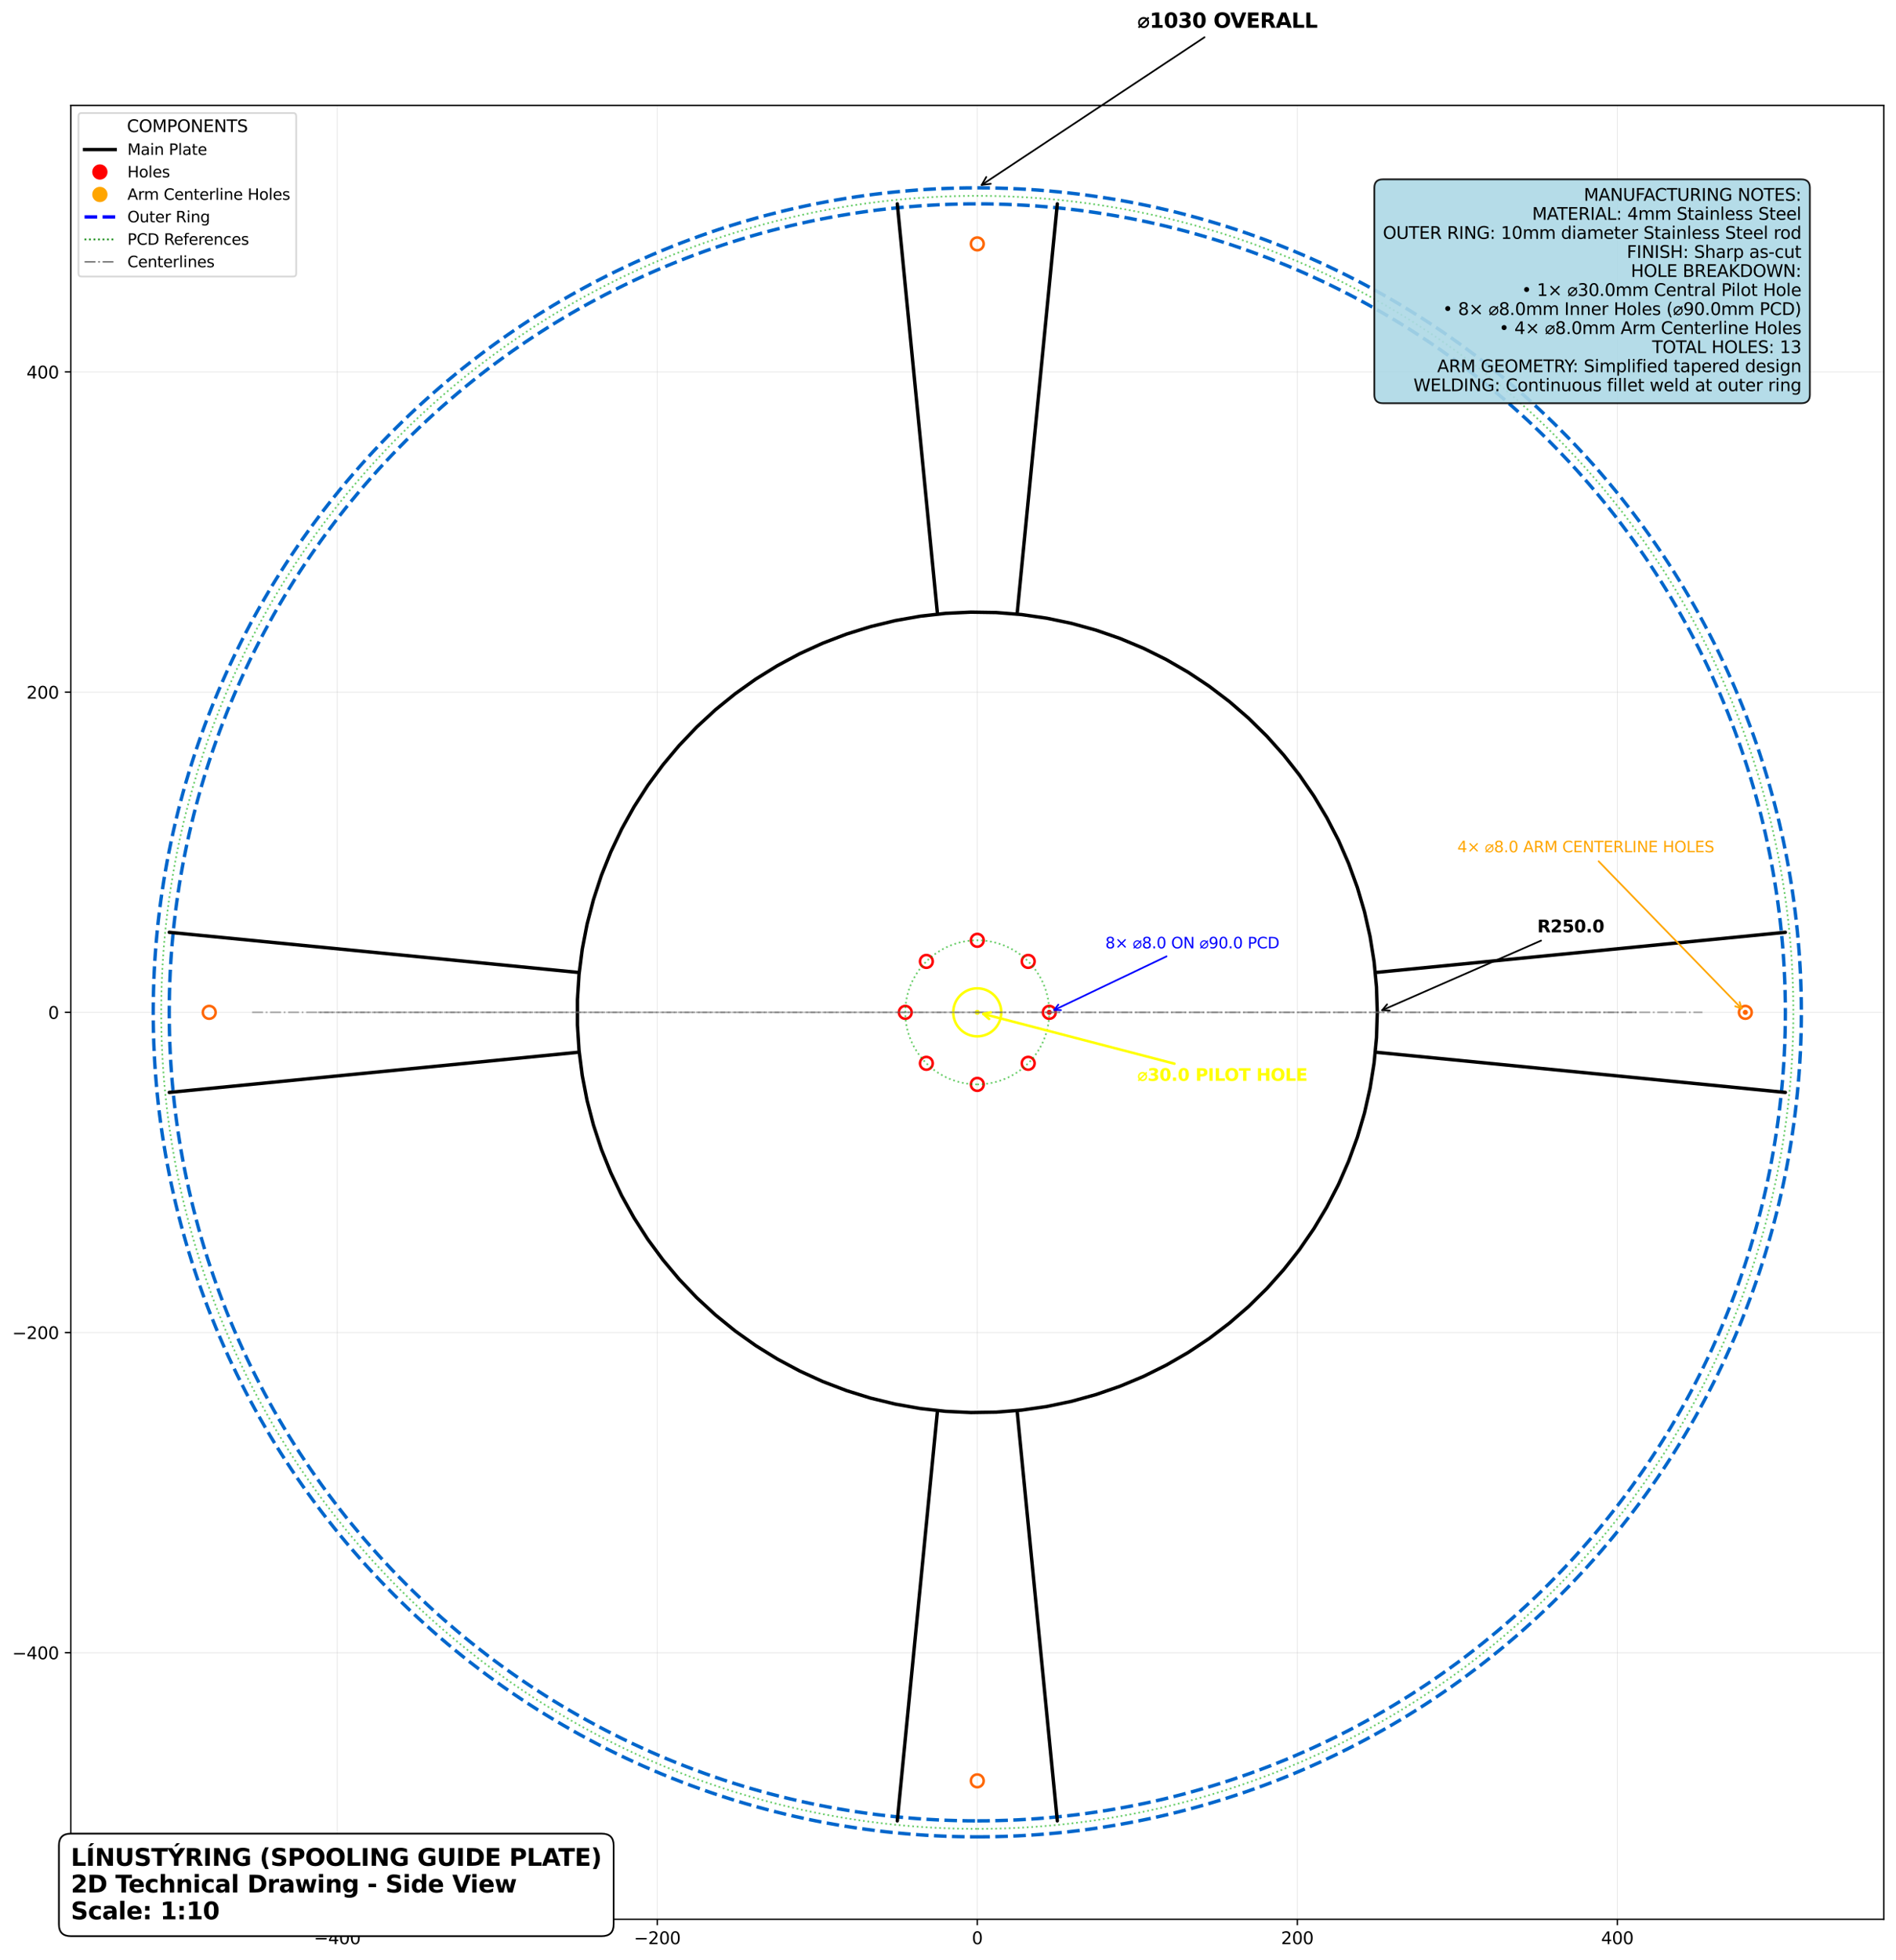 <?xml version="1.0" encoding="utf-8" standalone="no"?>
<!DOCTYPE svg PUBLIC "-//W3C//DTD SVG 1.1//EN"
  "http://www.w3.org/Graphics/SVG/1.1/DTD/svg11.dtd">
<svg xmlns:xlink="http://www.w3.org/1999/xlink" width="1115.576pt" height="1152.567pt" viewBox="0 0 1115.576 1152.567" xmlns="http://www.w3.org/2000/svg" version="1.1">
 <defs>
  <style type="text/css">*{stroke-linejoin: round; stroke-linecap: butt}</style>
 </defs>
 <g id="figure_1">
  <g id="patch_1">
   <path d="M 0 1152.567 
L 1115.576 1152.567 
L 1115.576 0 
L 0 0 
z
" style="fill: #ffffff"/>
  </g>
  <g id="axes_1">
   <g id="patch_2">
    <path d="M 41.667 1128.689 
L 1108.376 1128.689 
L 1108.376 61.98 
L 41.667 61.98 
z
" style="fill: #ffffff"/>
   </g>
   <g id="matplotlib.axis_1">
    <g id="xtick_1">
     <g id="line2d_1">
      <path d="M 198.425 1128.689 
L 198.425 61.98 
" clip-path="url(#p83c66d8554)" style="fill: none; stroke: #b0b0b0; stroke-opacity: 0.3; stroke-width: 0.5; stroke-linecap: square"/>
     </g>
     <g id="line2d_2">
      <defs>
       <path id="m43a38ce070" d="M 0 0 
L 0 3.5 
" style="stroke: #000000; stroke-width: 0.8"/>
      </defs>
      <g>
       <use xlink:href="#m43a38ce070" x="198.425" y="1128.689" style="stroke: #000000; stroke-width: 0.8"/>
      </g>
     </g>
     <g id="text_1">
      <!-- −400 -->
      <g transform="translate(184.692 1143.288) scale(0.1 -0.1)">
       <defs>
        <path id="DejaVuSans-2212" d="M 678 2272 
L 4684 2272 
L 4684 1741 
L 678 1741 
L 678 2272 
z
" transform="scale(0.016)"/>
        <path id="DejaVuSans-34" d="M 2419 4116 
L 825 1625 
L 2419 1625 
L 2419 4116 
z
M 2253 4666 
L 3047 4666 
L 3047 1625 
L 3713 1625 
L 3713 1100 
L 3047 1100 
L 3047 0 
L 2419 0 
L 2419 1100 
L 313 1100 
L 313 1709 
L 2253 4666 
z
" transform="scale(0.016)"/>
        <path id="DejaVuSans-30" d="M 2034 4250 
Q 1547 4250 1301 3770 
Q 1056 3291 1056 2328 
Q 1056 1369 1301 889 
Q 1547 409 2034 409 
Q 2525 409 2770 889 
Q 3016 1369 3016 2328 
Q 3016 3291 2770 3770 
Q 2525 4250 2034 4250 
z
M 2034 4750 
Q 2819 4750 3233 4129 
Q 3647 3509 3647 2328 
Q 3647 1150 3233 529 
Q 2819 -91 2034 -91 
Q 1250 -91 836 529 
Q 422 1150 422 2328 
Q 422 3509 836 4129 
Q 1250 4750 2034 4750 
z
" transform="scale(0.016)"/>
       </defs>
       <use xlink:href="#DejaVuSans-2212"/>
       <use xlink:href="#DejaVuSans-34" x="83.789"/>
       <use xlink:href="#DejaVuSans-30" x="147.412"/>
       <use xlink:href="#DejaVuSans-30" x="211.035"/>
      </g>
     </g>
    </g>
    <g id="xtick_2">
     <g id="line2d_3">
      <path d="M 386.723 1128.689 
L 386.723 61.98 
" clip-path="url(#p83c66d8554)" style="fill: none; stroke: #b0b0b0; stroke-opacity: 0.3; stroke-width: 0.5; stroke-linecap: square"/>
     </g>
     <g id="line2d_4">
      <g>
       <use xlink:href="#m43a38ce070" x="386.723" y="1128.689" style="stroke: #000000; stroke-width: 0.8"/>
      </g>
     </g>
     <g id="text_2">
      <!-- −200 -->
      <g transform="translate(372.99 1143.288) scale(0.1 -0.1)">
       <defs>
        <path id="DejaVuSans-32" d="M 1228 531 
L 3431 531 
L 3431 0 
L 469 0 
L 469 531 
Q 828 903 1448 1529 
Q 2069 2156 2228 2338 
Q 2531 2678 2651 2914 
Q 2772 3150 2772 3378 
Q 2772 3750 2511 3984 
Q 2250 4219 1831 4219 
Q 1534 4219 1204 4116 
Q 875 4013 500 3803 
L 500 4441 
Q 881 4594 1212 4672 
Q 1544 4750 1819 4750 
Q 2544 4750 2975 4387 
Q 3406 4025 3406 3419 
Q 3406 3131 3298 2873 
Q 3191 2616 2906 2266 
Q 2828 2175 2409 1742 
Q 1991 1309 1228 531 
z
" transform="scale(0.016)"/>
       </defs>
       <use xlink:href="#DejaVuSans-2212"/>
       <use xlink:href="#DejaVuSans-32" x="83.789"/>
       <use xlink:href="#DejaVuSans-30" x="147.412"/>
       <use xlink:href="#DejaVuSans-30" x="211.035"/>
      </g>
     </g>
    </g>
    <g id="xtick_3">
     <g id="line2d_5">
      <path d="M 575.022 1128.689 
L 575.022 61.98 
" clip-path="url(#p83c66d8554)" style="fill: none; stroke: #b0b0b0; stroke-opacity: 0.3; stroke-width: 0.5; stroke-linecap: square"/>
     </g>
     <g id="line2d_6">
      <g>
       <use xlink:href="#m43a38ce070" x="575.022" y="1128.689" style="stroke: #000000; stroke-width: 0.8"/>
      </g>
     </g>
     <g id="text_3">
      <!-- 0 -->
      <g transform="translate(571.84 1143.288) scale(0.1 -0.1)">
       <use xlink:href="#DejaVuSans-30"/>
      </g>
     </g>
    </g>
    <g id="xtick_4">
     <g id="line2d_7">
      <path d="M 763.32 1128.689 
L 763.32 61.98 
" clip-path="url(#p83c66d8554)" style="fill: none; stroke: #b0b0b0; stroke-opacity: 0.3; stroke-width: 0.5; stroke-linecap: square"/>
     </g>
     <g id="line2d_8">
      <g>
       <use xlink:href="#m43a38ce070" x="763.32" y="1128.689" style="stroke: #000000; stroke-width: 0.8"/>
      </g>
     </g>
     <g id="text_4">
      <!-- 200 -->
      <g transform="translate(753.776 1143.288) scale(0.1 -0.1)">
       <use xlink:href="#DejaVuSans-32"/>
       <use xlink:href="#DejaVuSans-30" x="63.623"/>
       <use xlink:href="#DejaVuSans-30" x="127.246"/>
      </g>
     </g>
    </g>
    <g id="xtick_5">
     <g id="line2d_9">
      <path d="M 951.618 1128.689 
L 951.618 61.98 
" clip-path="url(#p83c66d8554)" style="fill: none; stroke: #b0b0b0; stroke-opacity: 0.3; stroke-width: 0.5; stroke-linecap: square"/>
     </g>
     <g id="line2d_10">
      <g>
       <use xlink:href="#m43a38ce070" x="951.618" y="1128.689" style="stroke: #000000; stroke-width: 0.8"/>
      </g>
     </g>
     <g id="text_5">
      <!-- 400 -->
      <g transform="translate(942.074 1143.288) scale(0.1 -0.1)">
       <use xlink:href="#DejaVuSans-34"/>
       <use xlink:href="#DejaVuSans-30" x="63.623"/>
       <use xlink:href="#DejaVuSans-30" x="127.246"/>
      </g>
     </g>
    </g>
   </g>
   <g id="matplotlib.axis_2">
    <g id="ytick_1">
     <g id="line2d_11">
      <path d="M 41.667 971.931 
L 1108.376 971.931 
" clip-path="url(#p83c66d8554)" style="fill: none; stroke: #b0b0b0; stroke-opacity: 0.3; stroke-width: 0.5; stroke-linecap: square"/>
     </g>
     <g id="line2d_12">
      <defs>
       <path id="m7d321c684a" d="M 0 0 
L -3.5 0 
" style="stroke: #000000; stroke-width: 0.8"/>
      </defs>
      <g>
       <use xlink:href="#m7d321c684a" x="41.667" y="971.931" style="stroke: #000000; stroke-width: 0.8"/>
      </g>
     </g>
     <g id="text_6">
      <!-- −400 -->
      <g transform="translate(7.2 975.73) scale(0.1 -0.1)">
       <use xlink:href="#DejaVuSans-2212"/>
       <use xlink:href="#DejaVuSans-34" x="83.789"/>
       <use xlink:href="#DejaVuSans-30" x="147.412"/>
       <use xlink:href="#DejaVuSans-30" x="211.035"/>
      </g>
     </g>
    </g>
    <g id="ytick_2">
     <g id="line2d_13">
      <path d="M 41.667 783.633 
L 1108.376 783.633 
" clip-path="url(#p83c66d8554)" style="fill: none; stroke: #b0b0b0; stroke-opacity: 0.3; stroke-width: 0.5; stroke-linecap: square"/>
     </g>
     <g id="line2d_14">
      <g>
       <use xlink:href="#m7d321c684a" x="41.667" y="783.633" style="stroke: #000000; stroke-width: 0.8"/>
      </g>
     </g>
     <g id="text_7">
      <!-- −200 -->
      <g transform="translate(7.2 787.432) scale(0.1 -0.1)">
       <use xlink:href="#DejaVuSans-2212"/>
       <use xlink:href="#DejaVuSans-32" x="83.789"/>
       <use xlink:href="#DejaVuSans-30" x="147.412"/>
       <use xlink:href="#DejaVuSans-30" x="211.035"/>
      </g>
     </g>
    </g>
    <g id="ytick_3">
     <g id="line2d_15">
      <path d="M 41.667 595.335 
L 1108.376 595.335 
" clip-path="url(#p83c66d8554)" style="fill: none; stroke: #b0b0b0; stroke-opacity: 0.3; stroke-width: 0.5; stroke-linecap: square"/>
     </g>
     <g id="line2d_16">
      <g>
       <use xlink:href="#m7d321c684a" x="41.667" y="595.335" style="stroke: #000000; stroke-width: 0.8"/>
      </g>
     </g>
     <g id="text_8">
      <!-- 0 -->
      <g transform="translate(28.305 599.134) scale(0.1 -0.1)">
       <use xlink:href="#DejaVuSans-30"/>
      </g>
     </g>
    </g>
    <g id="ytick_4">
     <g id="line2d_17">
      <path d="M 41.667 407.037 
L 1108.376 407.037 
" clip-path="url(#p83c66d8554)" style="fill: none; stroke: #b0b0b0; stroke-opacity: 0.3; stroke-width: 0.5; stroke-linecap: square"/>
     </g>
     <g id="line2d_18">
      <g>
       <use xlink:href="#m7d321c684a" x="41.667" y="407.037" style="stroke: #000000; stroke-width: 0.8"/>
      </g>
     </g>
     <g id="text_9">
      <!-- 200 -->
      <g transform="translate(15.58 410.836) scale(0.1 -0.1)">
       <use xlink:href="#DejaVuSans-32"/>
       <use xlink:href="#DejaVuSans-30" x="63.623"/>
       <use xlink:href="#DejaVuSans-30" x="127.246"/>
      </g>
     </g>
    </g>
    <g id="ytick_5">
     <g id="line2d_19">
      <path d="M 41.667 218.739 
L 1108.376 218.739 
" clip-path="url(#p83c66d8554)" style="fill: none; stroke: #b0b0b0; stroke-opacity: 0.3; stroke-width: 0.5; stroke-linecap: square"/>
     </g>
     <g id="line2d_20">
      <g>
       <use xlink:href="#m7d321c684a" x="41.667" y="218.739" style="stroke: #000000; stroke-width: 0.8"/>
      </g>
     </g>
     <g id="text_10">
      <!-- 400 -->
      <g transform="translate(15.58 222.538) scale(0.1 -0.1)">
       <use xlink:href="#DejaVuSans-34"/>
       <use xlink:href="#DejaVuSans-30" x="63.623"/>
       <use xlink:href="#DejaVuSans-30" x="127.246"/>
      </g>
     </g>
    </g>
   </g>
   <g id="patch_3">
    <path d="M 575.022 609.457 
C 578.767 609.457 582.359 607.969 585.008 605.321 
C 587.656 602.672 589.144 599.08 589.144 595.335 
C 589.144 591.589 587.656 587.997 585.008 585.349 
C 582.359 582.7 578.767 581.212 575.022 581.212 
C 571.276 581.212 567.684 582.7 565.036 585.349 
C 562.387 587.997 560.899 591.589 560.899 595.335 
C 560.899 599.08 562.387 602.672 565.036 605.321 
C 567.684 607.969 571.276 609.457 575.022 609.457 
L 575.022 609.457 
z
" clip-path="url(#p83c66d8554)" style="fill: none; stroke: #ffff00; stroke-width: 1.5; stroke-linejoin: miter"/>
   </g>
   <g id="patch_4">
    <path d="M 617.389 599.101 
C 618.387 599.101 619.345 598.704 620.052 597.998 
C 620.758 597.292 621.155 596.334 621.155 595.335 
C 621.155 594.336 620.758 593.378 620.052 592.672 
C 619.345 591.966 618.387 591.569 617.389 591.569 
C 616.39 591.569 615.432 591.966 614.726 592.672 
C 614.019 593.378 613.623 594.336 613.623 595.335 
C 613.623 596.334 614.019 597.292 614.726 597.998 
C 615.432 598.704 616.39 599.101 617.389 599.101 
L 617.389 599.101 
z
" clip-path="url(#p83c66d8554)" style="fill: none; stroke: #ff0000; stroke-width: 1.5; stroke-linejoin: miter"/>
   </g>
   <g id="patch_5">
    <path d="M 604.98 569.143 
C 605.978 569.143 606.936 568.746 607.643 568.04 
C 608.349 567.333 608.746 566.375 608.746 565.377 
C 608.746 564.378 608.349 563.42 607.643 562.714 
C 606.936 562.008 605.978 561.611 604.98 561.611 
C 603.981 561.611 603.023 562.008 602.317 562.714 
C 601.61 563.42 601.214 564.378 601.214 565.377 
C 601.214 566.375 601.61 567.333 602.317 568.04 
C 603.023 568.746 603.981 569.143 604.98 569.143 
L 604.98 569.143 
z
" clip-path="url(#p83c66d8554)" style="fill: none; stroke: #ff0000; stroke-width: 1.5; stroke-linejoin: miter"/>
   </g>
   <g id="patch_6">
    <path d="M 575.022 556.734 
C 576.02 556.734 576.978 556.337 577.684 555.631 
C 578.391 554.924 578.788 553.966 578.788 552.968 
C 578.788 551.969 578.391 551.011 577.684 550.305 
C 576.978 549.599 576.02 549.202 575.022 549.202 
C 574.023 549.202 573.065 549.599 572.359 550.305 
C 571.652 551.011 571.256 551.969 571.256 552.968 
C 571.256 553.966 571.652 554.924 572.359 555.631 
C 573.065 556.337 574.023 556.734 575.022 556.734 
L 575.022 556.734 
z
" clip-path="url(#p83c66d8554)" style="fill: none; stroke: #ff0000; stroke-width: 1.5; stroke-linejoin: miter"/>
   </g>
   <g id="patch_7">
    <path d="M 545.064 569.143 
C 546.062 569.143 547.02 568.746 547.726 568.04 
C 548.433 567.333 548.829 566.375 548.829 565.377 
C 548.829 564.378 548.433 563.42 547.726 562.714 
C 547.02 562.008 546.062 561.611 545.064 561.611 
C 544.065 561.611 543.107 562.008 542.401 562.714 
C 541.694 563.42 541.298 564.378 541.298 565.377 
C 541.298 566.375 541.694 567.333 542.401 568.04 
C 543.107 568.746 544.065 569.143 545.064 569.143 
L 545.064 569.143 
z
" clip-path="url(#p83c66d8554)" style="fill: none; stroke: #ff0000; stroke-width: 1.5; stroke-linejoin: miter"/>
   </g>
   <g id="patch_8">
    <path d="M 532.654 599.101 
C 533.653 599.101 534.611 598.704 535.317 597.998 
C 536.024 597.292 536.42 596.334 536.42 595.335 
C 536.42 594.336 536.024 593.378 535.317 592.672 
C 534.611 591.966 533.653 591.569 532.654 591.569 
C 531.656 591.569 530.698 591.966 529.992 592.672 
C 529.285 593.378 528.889 594.336 528.889 595.335 
C 528.889 596.334 529.285 597.292 529.992 597.998 
C 530.698 598.704 531.656 599.101 532.654 599.101 
L 532.654 599.101 
z
" clip-path="url(#p83c66d8554)" style="fill: none; stroke: #ff0000; stroke-width: 1.5; stroke-linejoin: miter"/>
   </g>
   <g id="patch_9">
    <path d="M 545.064 629.059 
C 546.062 629.059 547.02 628.662 547.726 627.956 
C 548.433 627.25 548.829 626.292 548.829 625.293 
C 548.829 624.294 548.433 623.336 547.726 622.63 
C 547.02 621.924 546.062 621.527 545.064 621.527 
C 544.065 621.527 543.107 621.924 542.401 622.63 
C 541.694 623.336 541.298 624.294 541.298 625.293 
C 541.298 626.292 541.694 627.25 542.401 627.956 
C 543.107 628.662 544.065 629.059 545.064 629.059 
L 545.064 629.059 
z
" clip-path="url(#p83c66d8554)" style="fill: none; stroke: #ff0000; stroke-width: 1.5; stroke-linejoin: miter"/>
   </g>
   <g id="patch_10">
    <path d="M 575.022 641.468 
C 576.02 641.468 576.978 641.071 577.684 640.365 
C 578.391 639.659 578.788 638.701 578.788 637.702 
C 578.788 636.703 578.391 635.745 577.684 635.039 
C 576.978 634.333 576.02 633.936 575.022 633.936 
C 574.023 633.936 573.065 634.333 572.359 635.039 
C 571.652 635.745 571.256 636.703 571.256 637.702 
C 571.256 638.701 571.652 639.659 572.359 640.365 
C 573.065 641.071 574.023 641.468 575.022 641.468 
L 575.022 641.468 
z
" clip-path="url(#p83c66d8554)" style="fill: none; stroke: #ff0000; stroke-width: 1.5; stroke-linejoin: miter"/>
   </g>
   <g id="patch_11">
    <path d="M 604.98 629.059 
C 605.978 629.059 606.936 628.662 607.643 627.956 
C 608.349 627.25 608.746 626.292 608.746 625.293 
C 608.746 624.294 608.349 623.336 607.643 622.63 
C 606.936 621.924 605.978 621.527 604.98 621.527 
C 603.981 621.527 603.023 621.924 602.317 622.63 
C 601.61 623.336 601.214 624.294 601.214 625.293 
C 601.214 626.292 601.61 627.25 602.317 627.956 
C 603.023 628.662 603.981 629.059 604.98 629.059 
L 604.98 629.059 
z
" clip-path="url(#p83c66d8554)" style="fill: none; stroke: #ff0000; stroke-width: 1.5; stroke-linejoin: miter"/>
   </g>
   <g id="patch_12">
    <path d="M 1026.937 599.101 
C 1027.936 599.101 1028.894 598.704 1029.6 597.998 
C 1030.306 597.292 1030.703 596.334 1030.703 595.335 
C 1030.703 594.336 1030.306 593.378 1029.6 592.672 
C 1028.894 591.966 1027.936 591.569 1026.937 591.569 
C 1025.938 591.569 1024.98 591.966 1024.274 592.672 
C 1023.568 593.378 1023.171 594.336 1023.171 595.335 
C 1023.171 596.334 1023.568 597.292 1024.274 597.998 
C 1024.98 598.704 1025.938 599.101 1026.937 599.101 
L 1026.937 599.101 
z
" clip-path="url(#p83c66d8554)" style="fill: none; stroke: #ff6600; stroke-width: 1.5; stroke-linejoin: miter"/>
   </g>
   <g id="patch_13">
    <path d="M 575.022 147.185 
C 576.02 147.185 576.978 146.788 577.684 146.082 
C 578.391 145.376 578.788 144.418 578.788 143.419 
C 578.788 142.421 578.391 141.463 577.684 140.756 
C 576.978 140.05 576.02 139.653 575.022 139.653 
C 574.023 139.653 573.065 140.05 572.359 140.756 
C 571.652 141.463 571.256 142.421 571.256 143.419 
C 571.256 144.418 571.652 145.376 572.359 146.082 
C 573.065 146.788 574.023 147.185 575.022 147.185 
L 575.022 147.185 
z
" clip-path="url(#p83c66d8554)" style="fill: none; stroke: #ff6600; stroke-width: 1.5; stroke-linejoin: miter"/>
   </g>
   <g id="patch_14">
    <path d="M 123.106 599.101 
C 124.105 599.101 125.063 598.704 125.769 597.998 
C 126.475 597.292 126.872 596.334 126.872 595.335 
C 126.872 594.336 126.475 593.378 125.769 592.672 
C 125.063 591.966 124.105 591.569 123.106 591.569 
C 122.107 591.569 121.149 591.966 120.443 592.672 
C 119.737 593.378 119.34 594.336 119.34 595.335 
C 119.34 596.334 119.737 597.292 120.443 597.998 
C 121.149 598.704 122.107 599.101 123.106 599.101 
L 123.106 599.101 
z
" clip-path="url(#p83c66d8554)" style="fill: none; stroke: #ff6600; stroke-width: 1.5; stroke-linejoin: miter"/>
   </g>
   <g id="patch_15">
    <path d="M 575.022 1051.016 
C 576.02 1051.016 576.978 1050.619 577.684 1049.913 
C 578.391 1049.207 578.788 1048.249 578.788 1047.25 
C 578.788 1046.251 578.391 1045.294 577.684 1044.587 
C 576.978 1043.881 576.02 1043.484 575.022 1043.484 
C 574.023 1043.484 573.065 1043.881 572.359 1044.587 
C 571.652 1045.294 571.256 1046.251 571.256 1047.25 
C 571.256 1048.249 571.652 1049.207 572.359 1049.913 
C 573.065 1050.619 574.023 1051.016 575.022 1051.016 
L 575.022 1051.016 
z
" clip-path="url(#p83c66d8554)" style="fill: none; stroke: #ff6600; stroke-width: 1.5; stroke-linejoin: miter"/>
   </g>
   <g id="patch_16">
    <path d="M 575.022 1080.202 
C 703.61 1080.202 826.949 1029.114 917.875 938.188 
C 1008.8 847.262 1059.889 723.923 1059.889 595.335 
C 1059.889 466.746 1008.8 343.407 917.875 252.482 
C 826.949 161.556 703.61 110.467 575.022 110.467 
C 446.433 110.467 323.094 161.556 232.168 252.482 
C 141.243 343.407 90.154 466.746 90.154 595.335 
C 90.154 723.923 141.243 847.262 232.168 938.188 
C 323.094 1029.114 446.433 1080.202 575.022 1080.202 
L 575.022 1080.202 
z
" clip-path="url(#p83c66d8554)" style="fill: none; stroke-dasharray: 7.4,3.2; stroke-dashoffset: 0; stroke: #0066cc; stroke-width: 2; stroke-linejoin: miter"/>
   </g>
   <g id="patch_17">
    <path d="M 575.022 1070.787 
C 701.113 1070.787 822.057 1020.691 911.217 931.531 
C 1000.378 842.37 1050.474 721.426 1050.474 595.335 
C 1050.474 469.243 1000.378 348.299 911.217 259.139 
C 822.057 169.979 701.113 119.882 575.022 119.882 
C 448.93 119.882 327.986 169.979 238.826 259.139 
C 149.666 348.299 99.569 469.243 99.569 595.335 
C 99.569 721.426 149.666 842.37 238.826 931.531 
C 327.986 1020.691 448.93 1070.787 575.022 1070.787 
L 575.022 1070.787 
z
" clip-path="url(#p83c66d8554)" style="fill: none; stroke-dasharray: 7.4,3.2; stroke-dashoffset: 0; stroke: #0066cc; stroke-width: 2; stroke-linejoin: miter"/>
   </g>
   <g id="patch_18">
    <path d="M 575.022 637.702 
C 586.257 637.702 597.035 633.238 604.98 625.293 
C 612.925 617.348 617.389 606.571 617.389 595.335 
C 617.389 584.099 612.925 573.322 604.98 565.377 
C 597.035 557.432 586.257 552.968 575.022 552.968 
C 563.786 552.968 553.008 557.432 545.064 565.377 
C 537.119 573.322 532.654 584.099 532.654 595.335 
C 532.654 606.571 537.119 617.348 545.064 625.293 
C 553.008 633.238 563.786 637.702 575.022 637.702 
L 575.022 637.702 
z
" clip-path="url(#p83c66d8554)" style="fill: none; opacity: 0.6; stroke-dasharray: 1,1.65; stroke-dashoffset: 0; stroke: #00aa00; stroke-linejoin: miter"/>
   </g>
   <g id="patch_19">
    <path d="M 575.022 1075.495 
C 702.362 1075.495 824.503 1024.902 914.546 934.859 
C 1004.589 844.816 1055.182 722.675 1055.182 595.335 
C 1055.182 467.995 1004.589 345.853 914.546 255.81 
C 824.503 165.767 702.362 115.175 575.022 115.175 
C 447.682 115.175 325.54 165.767 235.497 255.81 
C 145.454 345.853 94.861 467.995 94.861 595.335 
C 94.861 722.675 145.454 844.816 235.497 934.859 
C 325.54 1024.902 447.682 1075.495 575.022 1075.495 
L 575.022 1075.495 
z
" clip-path="url(#p83c66d8554)" style="fill: none; opacity: 0.6; stroke-dasharray: 1,1.65; stroke-dashoffset: 0; stroke: #00aa00; stroke-linejoin: miter"/>
   </g>
   <g id="line2d_21">
    <path d="M 810.394 595.335 
L 809.92 580.407 
L 808.501 565.538 
L 806.141 550.79 
L 802.85 536.221 
L 798.642 521.891 
L 793.534 507.856 
L 787.546 494.173 
L 780.702 480.897 
L 773.03 468.083 
L 764.56 455.78 
L 755.327 444.04 
L 745.369 432.909 
L 734.724 422.432 
L 723.436 412.651 
L 711.551 403.606 
L 699.116 395.333 
L 686.181 387.865 
L 672.799 381.232 
L 659.023 375.462 
L 644.908 370.577 
L 630.513 366.597 
L 615.894 363.538 
L 601.11 361.412 
L 586.221 360.229 
L 571.287 359.992 
L 556.368 360.702 
L 541.525 362.358 
L 526.816 364.951 
L 512.301 368.473 
L 498.039 372.907 
L 484.086 378.238 
L 470.5 384.442 
L 457.335 391.496 
L 444.644 399.371 
L 432.478 408.034 
L 420.885 417.452 
L 409.914 427.586 
L 399.607 438.396 
L 390.006 449.837 
L 381.151 461.864 
L 373.076 474.429 
L 365.814 487.481 
L 359.395 500.967 
L 353.844 514.833 
L 349.183 529.023 
L 345.432 543.48 
L 342.605 558.146 
L 340.715 572.961 
L 339.767 587.867 
L 339.767 602.803 
L 340.715 617.708 
L 342.605 632.524 
L 345.432 647.19 
L 349.183 661.647 
L 353.844 675.837 
L 359.395 689.703 
L 365.814 703.189 
L 373.076 716.24 
L 381.151 728.805 
L 390.006 740.832 
L 399.607 752.274 
L 409.914 763.083 
L 420.885 773.218 
L 432.478 782.635 
L 444.644 791.299 
L 457.335 799.173 
L 470.5 806.227 
L 484.086 812.432 
L 498.039 817.762 
L 512.301 822.197 
L 526.816 825.718 
L 541.525 828.312 
L 556.368 829.967 
L 571.287 830.678 
L 586.221 830.441 
L 601.11 829.257 
L 615.894 827.132 
L 630.513 824.073 
L 644.908 820.093 
L 659.023 815.208 
L 672.799 809.437 
L 686.181 802.805 
L 699.116 795.337 
L 711.551 787.064 
L 723.436 778.018 
L 734.724 768.238 
L 745.369 757.76 
L 755.327 746.629 
L 764.56 734.889 
L 773.03 722.587 
L 780.702 709.772 
L 787.546 696.497 
L 793.534 682.814 
L 798.642 668.779 
L 802.85 654.448 
L 806.141 639.879 
L 808.501 625.131 
L 809.92 610.263 
L 810.394 595.335 
" clip-path="url(#p83c66d8554)" style="fill: none; stroke: #000000; stroke-width: 2; stroke-linecap: square"/>
   </g>
   <g id="line2d_22">
    <path d="M 810.394 571.798 
L 1050.474 548.26 
" clip-path="url(#p83c66d8554)" style="fill: none; stroke: #000000; stroke-width: 2; stroke-linecap: round"/>
   </g>
   <g id="line2d_23">
    <path d="M 1050.474 642.409 
L 810.394 618.872 
" clip-path="url(#p83c66d8554)" style="fill: none; stroke: #000000; stroke-width: 2; stroke-linecap: round"/>
   </g>
   <g id="line2d_24">
    <path d="M 551.484 359.962 
L 527.947 119.882 
" clip-path="url(#p83c66d8554)" style="fill: none; stroke: #000000; stroke-width: 2; stroke-linecap: round"/>
   </g>
   <g id="line2d_25">
    <path d="M 622.096 119.882 
L 598.559 359.962 
" clip-path="url(#p83c66d8554)" style="fill: none; stroke: #000000; stroke-width: 2; stroke-linecap: round"/>
   </g>
   <g id="line2d_26">
    <path d="M 339.649 618.872 
L 99.569 642.409 
" clip-path="url(#p83c66d8554)" style="fill: none; stroke: #000000; stroke-width: 2; stroke-linecap: round"/>
   </g>
   <g id="line2d_27">
    <path d="M 99.569 548.26 
L 339.649 571.798 
" clip-path="url(#p83c66d8554)" style="fill: none; stroke: #000000; stroke-width: 2; stroke-linecap: round"/>
   </g>
   <g id="line2d_28">
    <path d="M 598.559 830.707 
L 622.096 1070.787 
" clip-path="url(#p83c66d8554)" style="fill: none; stroke: #000000; stroke-width: 2; stroke-linecap: round"/>
   </g>
   <g id="line2d_29">
    <path d="M 527.947 1070.787 
L 551.484 830.707 
" clip-path="url(#p83c66d8554)" style="fill: none; stroke: #000000; stroke-width: 2; stroke-linecap: round"/>
   </g>
   <g id="line2d_30">
    <defs>
     <path id="macfd7ecc92" d="M 0 1 
C 0.265 1 0.52 0.895 0.707 0.707 
C 0.895 0.52 1 0.265 1 0 
C 1 -0.265 0.895 -0.52 0.707 -0.707 
C 0.52 -0.895 0.265 -1 0 -1 
C -0.265 -1 -0.52 -0.895 -0.707 -0.707 
C -0.895 -0.52 -1 -0.265 -1 0 
C -1 0.265 -0.895 0.52 -0.707 0.707 
C -0.52 0.895 -0.265 1 0 1 
z
" style="stroke: #ffff00"/>
    </defs>
    <g clip-path="url(#p83c66d8554)">
     <use xlink:href="#macfd7ecc92" x="575.022" y="595.335" style="fill: #ffff00; stroke: #ffff00"/>
    </g>
   </g>
   <g id="line2d_31">
    <defs>
     <path id="mae4e122915" d="M 0 1 
C 0.265 1 0.52 0.895 0.707 0.707 
C 0.895 0.52 1 0.265 1 0 
C 1 -0.265 0.895 -0.52 0.707 -0.707 
C 0.52 -0.895 0.265 -1 0 -1 
C -0.265 -1 -0.52 -0.895 -0.707 -0.707 
C -0.895 -0.52 -1 -0.265 -1 0 
C -1 0.265 -0.895 0.52 -0.707 0.707 
C -0.52 0.895 -0.265 1 0 1 
z
" style="stroke: #ff0000"/>
    </defs>
    <g clip-path="url(#p83c66d8554)">
     <use xlink:href="#mae4e122915" x="617.389" y="595.335" style="fill: #ff0000; stroke: #ff0000"/>
    </g>
   </g>
   <g id="line2d_32">
    <defs>
     <path id="m90b097b4fc" d="M 0 1 
C 0.265 1 0.52 0.895 0.707 0.707 
C 0.895 0.52 1 0.265 1 0 
C 1 -0.265 0.895 -0.52 0.707 -0.707 
C 0.52 -0.895 0.265 -1 0 -1 
C -0.265 -1 -0.52 -0.895 -0.707 -0.707 
C -0.895 -0.52 -1 -0.265 -1 0 
C -1 0.265 -0.895 0.52 -0.707 0.707 
C -0.52 0.895 -0.265 1 0 1 
z
" style="stroke: #ff6600"/>
    </defs>
    <g clip-path="url(#p83c66d8554)">
     <use xlink:href="#m90b097b4fc" x="1026.937" y="595.335" style="fill: #ff6600; stroke: #ff6600"/>
    </g>
   </g>
   <g id="line2d_33">
    <path d="M 148.338 595.335 
L 1001.705 595.335 
" clip-path="url(#p83c66d8554)" style="fill: none; stroke-dasharray: 6.4,1.6,1,1.6; stroke-dashoffset: 0; stroke: #666666; stroke-opacity: 0.5"/>
   </g>
   <g id="line2d_34">
    <path d="M 575.022 595.335 
L 962.916 595.335 
" clip-path="url(#p83c66d8554)" style="fill: none; stroke-dasharray: 6.4,1.6,1,1.6; stroke-dashoffset: 0; stroke: #666666; stroke-opacity: 0.5"/>
   </g>
   <g id="line2d_35">
    <path d="M 575.022 595.335 
L 187.127 595.335 
" clip-path="url(#p83c66d8554)" style="fill: none; stroke-dasharray: 6.4,1.6,1,1.6; stroke-dashoffset: 0; stroke: #666666; stroke-opacity: 0.5"/>
   </g>
   <g id="patch_20">
    <path d="M 41.667 1128.689 
L 41.667 61.98 
" style="fill: none; stroke: #000000; stroke-width: 0.8; stroke-linejoin: miter; stroke-linecap: square"/>
   </g>
   <g id="patch_21">
    <path d="M 1108.376 1128.689 
L 1108.376 61.98 
" style="fill: none; stroke: #000000; stroke-width: 0.8; stroke-linejoin: miter; stroke-linecap: square"/>
   </g>
   <g id="patch_22">
    <path d="M 41.667 1128.689 
L 1108.376 1128.689 
" style="fill: none; stroke: #000000; stroke-width: 0.8; stroke-linejoin: miter; stroke-linecap: square"/>
   </g>
   <g id="patch_23">
    <path d="M 41.667 61.98 
L 1108.376 61.98 
" style="fill: none; stroke: #000000; stroke-width: 0.8; stroke-linejoin: miter; stroke-linecap: square"/>
   </g>
   <g id="patch_24">
    <path d="M 906.758 553.142 
Q 859.492 573.837 813.25 594.084 
" style="fill: none; stroke: #000000; stroke-linecap: round"/>
    <path d="M 817.717 594.312 
L 813.25 594.084 
L 816.112 590.648 
" style="fill: none; stroke: #000000; stroke-linecap: round"/>
   </g>
   <g id="text_11">
    <!-- R250.0 -->
    <g transform="translate(904.543 548.26) scale(0.1 -0.1)">
     <defs>
      <path id="DejaVuSans-Bold-52" d="M 2297 2597 
Q 2675 2597 2839 2737 
Q 3003 2878 3003 3200 
Q 3003 3519 2839 3656 
Q 2675 3794 2297 3794 
L 1791 3794 
L 1791 2597 
L 2297 2597 
z
M 1791 1766 
L 1791 0 
L 588 0 
L 588 4666 
L 2425 4666 
Q 3347 4666 3776 4356 
Q 4206 4047 4206 3378 
Q 4206 2916 3982 2619 
Q 3759 2322 3309 2181 
Q 3556 2125 3751 1926 
Q 3947 1728 4147 1325 
L 4800 0 
L 3519 0 
L 2950 1159 
Q 2778 1509 2601 1637 
Q 2425 1766 2131 1766 
L 1791 1766 
z
" transform="scale(0.016)"/>
      <path id="DejaVuSans-Bold-32" d="M 1844 884 
L 3897 884 
L 3897 0 
L 506 0 
L 506 884 
L 2209 2388 
Q 2438 2594 2547 2791 
Q 2656 2988 2656 3200 
Q 2656 3528 2436 3728 
Q 2216 3928 1850 3928 
Q 1569 3928 1234 3808 
Q 900 3688 519 3450 
L 519 4475 
Q 925 4609 1322 4679 
Q 1719 4750 2100 4750 
Q 2938 4750 3402 4381 
Q 3866 4013 3866 3353 
Q 3866 2972 3669 2642 
Q 3472 2313 2841 1759 
L 1844 884 
z
" transform="scale(0.016)"/>
      <path id="DejaVuSans-Bold-35" d="M 678 4666 
L 3669 4666 
L 3669 3781 
L 1638 3781 
L 1638 3059 
Q 1775 3097 1914 3117 
Q 2053 3138 2203 3138 
Q 3056 3138 3531 2711 
Q 4006 2284 4006 1522 
Q 4006 766 3489 337 
Q 2972 -91 2053 -91 
Q 1656 -91 1267 -14 
Q 878 63 494 219 
L 494 1166 
Q 875 947 1217 837 
Q 1559 728 1863 728 
Q 2300 728 2551 942 
Q 2803 1156 2803 1522 
Q 2803 1891 2551 2103 
Q 2300 2316 1863 2316 
Q 1603 2316 1309 2248 
Q 1016 2181 678 2041 
L 678 4666 
z
" transform="scale(0.016)"/>
      <path id="DejaVuSans-Bold-30" d="M 2944 2338 
Q 2944 3213 2780 3570 
Q 2616 3928 2228 3928 
Q 1841 3928 1675 3570 
Q 1509 3213 1509 2338 
Q 1509 1453 1675 1090 
Q 1841 728 2228 728 
Q 2613 728 2778 1090 
Q 2944 1453 2944 2338 
z
M 4147 2328 
Q 4147 1169 3647 539 
Q 3147 -91 2228 -91 
Q 1306 -91 806 539 
Q 306 1169 306 2328 
Q 306 3491 806 4120 
Q 1306 4750 2228 4750 
Q 3147 4750 3647 4120 
Q 4147 3491 4147 2328 
z
" transform="scale(0.016)"/>
      <path id="DejaVuSans-Bold-2e" d="M 653 1209 
L 1778 1209 
L 1778 0 
L 653 0 
L 653 1209 
z
" transform="scale(0.016)"/>
     </defs>
     <use xlink:href="#DejaVuSans-Bold-52"/>
     <use xlink:href="#DejaVuSans-Bold-32" x="77.002"/>
     <use xlink:href="#DejaVuSans-Bold-35" x="146.582"/>
     <use xlink:href="#DejaVuSans-Bold-30" x="216.162"/>
     <use xlink:href="#DejaVuSans-Bold-2e" x="285.742"/>
     <use xlink:href="#DejaVuSans-Bold-30" x="323.73"/>
    </g>
   </g>
   <g id="patch_25">
    <path d="M 708.716 21.915 
Q 642.703 65.639 577.622 108.745 
" style="fill: none; stroke: #000000; stroke-linecap: round"/>
    <path d="M 582.949 108.095 
L 577.622 108.745 
L 580.299 104.093 
" style="fill: none; stroke: #000000; stroke-linecap: round"/>
   </g>
   <g id="text_12">
    <!-- ⌀1030 OVERALL -->
    <g transform="translate(669.171 16.318) scale(0.12 -0.12)">
     <defs>
      <path id="DejaVuSans-Bold-2300" d="M 1925 3272 
Q 2484 3272 2916 2947 
L 3288 3319 
L 3659 2947 
L 3288 2572 
Q 3603 2147 3603 1588 
Q 3603 897 3113 403 
Q 2616 -91 1925 -91 
Q 1375 -91 944 228 
L 572 -144 
L 200 228 
L 572 600 
Q 250 1028 250 1588 
Q 250 2284 741 2778 
Q 1238 3272 1925 3272 
z
M 2531 2559 
Q 2263 2731 1978 2731 
Q 1459 2731 1122 2397 
Q 788 2063 788 1588 
Q 788 1253 959 988 
L 2531 2559 
z
M 1331 616 
Q 1597 450 1878 450 
Q 2394 450 2731 784 
Q 3066 1119 3066 1588 
Q 3066 1922 2900 2184 
L 1331 616 
z
" transform="scale(0.016)"/>
      <path id="DejaVuSans-Bold-31" d="M 750 831 
L 1813 831 
L 1813 3847 
L 722 3622 
L 722 4441 
L 1806 4666 
L 2950 4666 
L 2950 831 
L 4013 831 
L 4013 0 
L 750 0 
L 750 831 
z
" transform="scale(0.016)"/>
      <path id="DejaVuSans-Bold-33" d="M 2981 2516 
Q 3453 2394 3698 2092 
Q 3944 1791 3944 1325 
Q 3944 631 3412 270 
Q 2881 -91 1863 -91 
Q 1503 -91 1142 -33 
Q 781 25 428 141 
L 428 1069 
Q 766 900 1098 814 
Q 1431 728 1753 728 
Q 2231 728 2486 893 
Q 2741 1059 2741 1369 
Q 2741 1688 2480 1852 
Q 2219 2016 1709 2016 
L 1228 2016 
L 1228 2791 
L 1734 2791 
Q 2188 2791 2409 2933 
Q 2631 3075 2631 3366 
Q 2631 3634 2415 3781 
Q 2200 3928 1806 3928 
Q 1516 3928 1219 3862 
Q 922 3797 628 3669 
L 628 4550 
Q 984 4650 1334 4700 
Q 1684 4750 2022 4750 
Q 2931 4750 3382 4451 
Q 3834 4153 3834 3553 
Q 3834 3144 3618 2883 
Q 3403 2622 2981 2516 
z
" transform="scale(0.016)"/>
      <path id="DejaVuSans-Bold-20" transform="scale(0.016)"/>
      <path id="DejaVuSans-Bold-4f" d="M 2719 3878 
Q 2169 3878 1866 3472 
Q 1563 3066 1563 2328 
Q 1563 1594 1866 1187 
Q 2169 781 2719 781 
Q 3272 781 3575 1187 
Q 3878 1594 3878 2328 
Q 3878 3066 3575 3472 
Q 3272 3878 2719 3878 
z
M 2719 4750 
Q 3844 4750 4481 4106 
Q 5119 3463 5119 2328 
Q 5119 1197 4481 553 
Q 3844 -91 2719 -91 
Q 1597 -91 958 553 
Q 319 1197 319 2328 
Q 319 3463 958 4106 
Q 1597 4750 2719 4750 
z
" transform="scale(0.016)"/>
      <path id="DejaVuSans-Bold-56" d="M 31 4666 
L 1241 4666 
L 2478 1222 
L 3713 4666 
L 4922 4666 
L 3194 0 
L 1759 0 
L 31 4666 
z
" transform="scale(0.016)"/>
      <path id="DejaVuSans-Bold-45" d="M 588 4666 
L 3834 4666 
L 3834 3756 
L 1791 3756 
L 1791 2888 
L 3713 2888 
L 3713 1978 
L 1791 1978 
L 1791 909 
L 3903 909 
L 3903 0 
L 588 0 
L 588 4666 
z
" transform="scale(0.016)"/>
      <path id="DejaVuSans-Bold-41" d="M 3419 850 
L 1538 850 
L 1241 0 
L 31 0 
L 1759 4666 
L 3194 4666 
L 4922 0 
L 3713 0 
L 3419 850 
z
M 1838 1716 
L 3116 1716 
L 2478 3572 
L 1838 1716 
z
" transform="scale(0.016)"/>
      <path id="DejaVuSans-Bold-4c" d="M 588 4666 
L 1791 4666 
L 1791 909 
L 3903 909 
L 3903 0 
L 588 0 
L 588 4666 
z
" transform="scale(0.016)"/>
     </defs>
     <use xlink:href="#DejaVuSans-Bold-2300"/>
     <use xlink:href="#DejaVuSans-Bold-31" x="60.205"/>
     <use xlink:href="#DejaVuSans-Bold-30" x="129.785"/>
     <use xlink:href="#DejaVuSans-Bold-33" x="199.365"/>
     <use xlink:href="#DejaVuSans-Bold-30" x="268.945"/>
     <use xlink:href="#DejaVuSans-Bold-20" x="338.525"/>
     <use xlink:href="#DejaVuSans-Bold-4f" x="373.34"/>
     <use xlink:href="#DejaVuSans-Bold-56" x="455.725"/>
     <use xlink:href="#DejaVuSans-Bold-45" x="533.117"/>
     <use xlink:href="#DejaVuSans-Bold-52" x="601.428"/>
     <use xlink:href="#DejaVuSans-Bold-41" x="678.43"/>
     <use xlink:href="#DejaVuSans-Bold-4c" x="755.822"/>
     <use xlink:href="#DejaVuSans-Bold-4c" x="819.543"/>
    </g>
   </g>
   <g id="patch_26">
    <path d="M 691.016 625.521 
Q 633.987 610.68 578.581 596.261 
" style="fill: none; stroke: #ffff00; stroke-width: 1.5; stroke-linecap: round"/>
    <path d="M 581.948 599.204 
L 578.581 596.261 
L 582.956 595.333 
" style="fill: none; stroke: #ffff00; stroke-width: 1.5; stroke-linecap: round"/>
   </g>
   <g id="text_13">
    <!-- ⌀30.0 PILOT HOLE -->
    <g style="fill: #ffff00" transform="translate(669.171 635.622) scale(0.1 -0.1)">
     <defs>
      <path id="DejaVuSans-Bold-50" d="M 588 4666 
L 2584 4666 
Q 3475 4666 3951 4270 
Q 4428 3875 4428 3144 
Q 4428 2409 3951 2014 
Q 3475 1619 2584 1619 
L 1791 1619 
L 1791 0 
L 588 0 
L 588 4666 
z
M 1791 3794 
L 1791 2491 
L 2456 2491 
Q 2806 2491 2997 2661 
Q 3188 2831 3188 3144 
Q 3188 3456 2997 3625 
Q 2806 3794 2456 3794 
L 1791 3794 
z
" transform="scale(0.016)"/>
      <path id="DejaVuSans-Bold-49" d="M 588 4666 
L 1791 4666 
L 1791 0 
L 588 0 
L 588 4666 
z
" transform="scale(0.016)"/>
      <path id="DejaVuSans-Bold-54" d="M 31 4666 
L 4331 4666 
L 4331 3756 
L 2784 3756 
L 2784 0 
L 1581 0 
L 1581 3756 
L 31 3756 
L 31 4666 
z
" transform="scale(0.016)"/>
      <path id="DejaVuSans-Bold-48" d="M 588 4666 
L 1791 4666 
L 1791 2888 
L 3566 2888 
L 3566 4666 
L 4769 4666 
L 4769 0 
L 3566 0 
L 3566 1978 
L 1791 1978 
L 1791 0 
L 588 0 
L 588 4666 
z
" transform="scale(0.016)"/>
     </defs>
     <use xlink:href="#DejaVuSans-Bold-2300"/>
     <use xlink:href="#DejaVuSans-Bold-33" x="60.205"/>
     <use xlink:href="#DejaVuSans-Bold-30" x="129.785"/>
     <use xlink:href="#DejaVuSans-Bold-2e" x="199.365"/>
     <use xlink:href="#DejaVuSans-Bold-30" x="237.354"/>
     <use xlink:href="#DejaVuSans-Bold-20" x="306.934"/>
     <use xlink:href="#DejaVuSans-Bold-50" x="341.748"/>
     <use xlink:href="#DejaVuSans-Bold-49" x="415.039"/>
     <use xlink:href="#DejaVuSans-Bold-4c" x="452.246"/>
     <use xlink:href="#DejaVuSans-Bold-4f" x="512.342"/>
     <use xlink:href="#DejaVuSans-Bold-54" x="597.352"/>
     <use xlink:href="#DejaVuSans-Bold-20" x="665.564"/>
     <use xlink:href="#DejaVuSans-Bold-48" x="700.379"/>
     <use xlink:href="#DejaVuSans-Bold-4f" x="784.07"/>
     <use xlink:href="#DejaVuSans-Bold-4c" x="869.08"/>
     <use xlink:href="#DejaVuSans-Bold-45" x="932.801"/>
    </g>
   </g>
   <g id="patch_27">
    <path d="M 686.399 562.406 
Q 652.798 578.439 620.205 593.991 
" style="fill: none; stroke: #0000ff; stroke-linecap: round"/>
    <path d="M 624.229 594.065 
L 620.205 593.991 
L 622.679 590.816 
" style="fill: none; stroke: #0000ff; stroke-linecap: round"/>
   </g>
   <g id="text_14">
    <!-- 8× ⌀8.0 ON ⌀90.0 PCD -->
    <g style="fill: #0000ff" transform="translate(650.341 557.675) scale(0.09 -0.09)">
     <defs>
      <path id="DejaVuSans-38" d="M 2034 2216 
Q 1584 2216 1326 1975 
Q 1069 1734 1069 1313 
Q 1069 891 1326 650 
Q 1584 409 2034 409 
Q 2484 409 2743 651 
Q 3003 894 3003 1313 
Q 3003 1734 2745 1975 
Q 2488 2216 2034 2216 
z
M 1403 2484 
Q 997 2584 770 2862 
Q 544 3141 544 3541 
Q 544 4100 942 4425 
Q 1341 4750 2034 4750 
Q 2731 4750 3128 4425 
Q 3525 4100 3525 3541 
Q 3525 3141 3298 2862 
Q 3072 2584 2669 2484 
Q 3125 2378 3379 2068 
Q 3634 1759 3634 1313 
Q 3634 634 3220 271 
Q 2806 -91 2034 -91 
Q 1263 -91 848 271 
Q 434 634 434 1313 
Q 434 1759 690 2068 
Q 947 2378 1403 2484 
z
M 1172 3481 
Q 1172 3119 1398 2916 
Q 1625 2713 2034 2713 
Q 2441 2713 2670 2916 
Q 2900 3119 2900 3481 
Q 2900 3844 2670 4047 
Q 2441 4250 2034 4250 
Q 1625 4250 1398 4047 
Q 1172 3844 1172 3481 
z
" transform="scale(0.016)"/>
      <path id="DejaVuSans-d7" d="M 4488 3438 
L 3059 2003 
L 4488 575 
L 4116 197 
L 2681 1631 
L 1247 197 
L 878 575 
L 2303 2003 
L 878 3438 
L 1247 3816 
L 2681 2381 
L 4116 3816 
L 4488 3438 
z
" transform="scale(0.016)"/>
      <path id="DejaVuSans-20" transform="scale(0.016)"/>
      <path id="DejaVuSans-2300" d="M 1925 3272 
Q 2506 3272 2953 2919 
L 3319 3288 
L 3628 2978 
L 3259 2609 
Q 3603 2169 3603 1588 
Q 3603 897 3109 403 
Q 2616 -91 1925 -91 
Q 1350 -91 909 256 
L 541 -113 
L 231 197 
L 597 566 
Q 250 1006 250 1588 
Q 250 2284 744 2778 
Q 1238 3272 1925 3272 
z
M 2638 2606 
Q 2325 2831 1925 2831 
Q 1419 2831 1055 2467 
Q 691 2103 691 1588 
Q 691 1188 913 878 
L 2638 2606 
z
M 1222 572 
Q 1531 350 1925 350 
Q 2434 350 2798 714 
Q 3163 1078 3163 1588 
Q 3163 1988 2947 2294 
L 1222 572 
z
" transform="scale(0.016)"/>
      <path id="DejaVuSans-2e" d="M 684 794 
L 1344 794 
L 1344 0 
L 684 0 
L 684 794 
z
" transform="scale(0.016)"/>
      <path id="DejaVuSans-4f" d="M 2522 4238 
Q 1834 4238 1429 3725 
Q 1025 3213 1025 2328 
Q 1025 1447 1429 934 
Q 1834 422 2522 422 
Q 3209 422 3611 934 
Q 4013 1447 4013 2328 
Q 4013 3213 3611 3725 
Q 3209 4238 2522 4238 
z
M 2522 4750 
Q 3503 4750 4090 4092 
Q 4678 3434 4678 2328 
Q 4678 1225 4090 567 
Q 3503 -91 2522 -91 
Q 1538 -91 948 565 
Q 359 1222 359 2328 
Q 359 3434 948 4092 
Q 1538 4750 2522 4750 
z
" transform="scale(0.016)"/>
      <path id="DejaVuSans-4e" d="M 628 4666 
L 1478 4666 
L 3547 763 
L 3547 4666 
L 4159 4666 
L 4159 0 
L 3309 0 
L 1241 3903 
L 1241 0 
L 628 0 
L 628 4666 
z
" transform="scale(0.016)"/>
      <path id="DejaVuSans-39" d="M 703 97 
L 703 672 
Q 941 559 1184 500 
Q 1428 441 1663 441 
Q 2288 441 2617 861 
Q 2947 1281 2994 2138 
Q 2813 1869 2534 1725 
Q 2256 1581 1919 1581 
Q 1219 1581 811 2004 
Q 403 2428 403 3163 
Q 403 3881 828 4315 
Q 1253 4750 1959 4750 
Q 2769 4750 3195 4129 
Q 3622 3509 3622 2328 
Q 3622 1225 3098 567 
Q 2575 -91 1691 -91 
Q 1453 -91 1209 -44 
Q 966 3 703 97 
z
M 1959 2075 
Q 2384 2075 2632 2365 
Q 2881 2656 2881 3163 
Q 2881 3666 2632 3958 
Q 2384 4250 1959 4250 
Q 1534 4250 1286 3958 
Q 1038 3666 1038 3163 
Q 1038 2656 1286 2365 
Q 1534 2075 1959 2075 
z
" transform="scale(0.016)"/>
      <path id="DejaVuSans-50" d="M 1259 4147 
L 1259 2394 
L 2053 2394 
Q 2494 2394 2734 2622 
Q 2975 2850 2975 3272 
Q 2975 3691 2734 3919 
Q 2494 4147 2053 4147 
L 1259 4147 
z
M 628 4666 
L 2053 4666 
Q 2838 4666 3239 4311 
Q 3641 3956 3641 3272 
Q 3641 2581 3239 2228 
Q 2838 1875 2053 1875 
L 1259 1875 
L 1259 0 
L 628 0 
L 628 4666 
z
" transform="scale(0.016)"/>
      <path id="DejaVuSans-43" d="M 4122 4306 
L 4122 3641 
Q 3803 3938 3442 4084 
Q 3081 4231 2675 4231 
Q 1875 4231 1450 3742 
Q 1025 3253 1025 2328 
Q 1025 1406 1450 917 
Q 1875 428 2675 428 
Q 3081 428 3442 575 
Q 3803 722 4122 1019 
L 4122 359 
Q 3791 134 3420 21 
Q 3050 -91 2638 -91 
Q 1578 -91 968 557 
Q 359 1206 359 2328 
Q 359 3453 968 4101 
Q 1578 4750 2638 4750 
Q 3056 4750 3426 4639 
Q 3797 4528 4122 4306 
z
" transform="scale(0.016)"/>
      <path id="DejaVuSans-44" d="M 1259 4147 
L 1259 519 
L 2022 519 
Q 2988 519 3436 956 
Q 3884 1394 3884 2338 
Q 3884 3275 3436 3711 
Q 2988 4147 2022 4147 
L 1259 4147 
z
M 628 4666 
L 1925 4666 
Q 3281 4666 3915 4102 
Q 4550 3538 4550 2338 
Q 4550 1131 3912 565 
Q 3275 0 1925 0 
L 628 0 
L 628 4666 
z
" transform="scale(0.016)"/>
     </defs>
     <use xlink:href="#DejaVuSans-38"/>
     <use xlink:href="#DejaVuSans-d7" x="63.623"/>
     <use xlink:href="#DejaVuSans-20" x="147.412"/>
     <use xlink:href="#DejaVuSans-2300" x="179.199"/>
     <use xlink:href="#DejaVuSans-38" x="239.404"/>
     <use xlink:href="#DejaVuSans-2e" x="303.027"/>
     <use xlink:href="#DejaVuSans-30" x="334.814"/>
     <use xlink:href="#DejaVuSans-20" x="398.438"/>
     <use xlink:href="#DejaVuSans-4f" x="430.225"/>
     <use xlink:href="#DejaVuSans-4e" x="508.936"/>
     <use xlink:href="#DejaVuSans-20" x="583.74"/>
     <use xlink:href="#DejaVuSans-2300" x="615.527"/>
     <use xlink:href="#DejaVuSans-39" x="675.732"/>
     <use xlink:href="#DejaVuSans-30" x="739.355"/>
     <use xlink:href="#DejaVuSans-2e" x="802.979"/>
     <use xlink:href="#DejaVuSans-30" x="834.766"/>
     <use xlink:href="#DejaVuSans-20" x="898.389"/>
     <use xlink:href="#DejaVuSans-50" x="930.176"/>
     <use xlink:href="#DejaVuSans-43" x="990.479"/>
     <use xlink:href="#DejaVuSans-44" x="1060.303"/>
    </g>
   </g>
   <g id="patch_28">
    <path d="M 940.598 506.493 
Q 983.07 550.197 1024.764 593.099 
" style="fill: none; stroke: #ffa500; stroke-linecap: round"/>
    <path d="M 1023.546 589.263 
L 1024.764 593.099 
L 1020.964 591.772 
" style="fill: none; stroke: #ffa500; stroke-linecap: round"/>
   </g>
   <g id="text_15">
    <!-- 4× ⌀8.0 ARM CENTERLINE HOLES -->
    <g style="fill: #ffa500" transform="translate(857.469 501.186) scale(0.09 -0.09)">
     <defs>
      <path id="DejaVuSans-41" d="M 2188 4044 
L 1331 1722 
L 3047 1722 
L 2188 4044 
z
M 1831 4666 
L 2547 4666 
L 4325 0 
L 3669 0 
L 3244 1197 
L 1141 1197 
L 716 0 
L 50 0 
L 1831 4666 
z
" transform="scale(0.016)"/>
      <path id="DejaVuSans-52" d="M 2841 2188 
Q 3044 2119 3236 1894 
Q 3428 1669 3622 1275 
L 4263 0 
L 3584 0 
L 2988 1197 
Q 2756 1666 2539 1819 
Q 2322 1972 1947 1972 
L 1259 1972 
L 1259 0 
L 628 0 
L 628 4666 
L 2053 4666 
Q 2853 4666 3247 4331 
Q 3641 3997 3641 3322 
Q 3641 2881 3436 2590 
Q 3231 2300 2841 2188 
z
M 1259 4147 
L 1259 2491 
L 2053 2491 
Q 2509 2491 2742 2702 
Q 2975 2913 2975 3322 
Q 2975 3731 2742 3939 
Q 2509 4147 2053 4147 
L 1259 4147 
z
" transform="scale(0.016)"/>
      <path id="DejaVuSans-4d" d="M 628 4666 
L 1569 4666 
L 2759 1491 
L 3956 4666 
L 4897 4666 
L 4897 0 
L 4281 0 
L 4281 4097 
L 3078 897 
L 2444 897 
L 1241 4097 
L 1241 0 
L 628 0 
L 628 4666 
z
" transform="scale(0.016)"/>
      <path id="DejaVuSans-45" d="M 628 4666 
L 3578 4666 
L 3578 4134 
L 1259 4134 
L 1259 2753 
L 3481 2753 
L 3481 2222 
L 1259 2222 
L 1259 531 
L 3634 531 
L 3634 0 
L 628 0 
L 628 4666 
z
" transform="scale(0.016)"/>
      <path id="DejaVuSans-54" d="M -19 4666 
L 3928 4666 
L 3928 4134 
L 2272 4134 
L 2272 0 
L 1638 0 
L 1638 4134 
L -19 4134 
L -19 4666 
z
" transform="scale(0.016)"/>
      <path id="DejaVuSans-4c" d="M 628 4666 
L 1259 4666 
L 1259 531 
L 3531 531 
L 3531 0 
L 628 0 
L 628 4666 
z
" transform="scale(0.016)"/>
      <path id="DejaVuSans-49" d="M 628 4666 
L 1259 4666 
L 1259 0 
L 628 0 
L 628 4666 
z
" transform="scale(0.016)"/>
      <path id="DejaVuSans-48" d="M 628 4666 
L 1259 4666 
L 1259 2753 
L 3553 2753 
L 3553 4666 
L 4184 4666 
L 4184 0 
L 3553 0 
L 3553 2222 
L 1259 2222 
L 1259 0 
L 628 0 
L 628 4666 
z
" transform="scale(0.016)"/>
      <path id="DejaVuSans-53" d="M 3425 4513 
L 3425 3897 
Q 3066 4069 2747 4153 
Q 2428 4238 2131 4238 
Q 1616 4238 1336 4038 
Q 1056 3838 1056 3469 
Q 1056 3159 1242 3001 
Q 1428 2844 1947 2747 
L 2328 2669 
Q 3034 2534 3370 2195 
Q 3706 1856 3706 1288 
Q 3706 609 3251 259 
Q 2797 -91 1919 -91 
Q 1588 -91 1214 -16 
Q 841 59 441 206 
L 441 856 
Q 825 641 1194 531 
Q 1563 422 1919 422 
Q 2459 422 2753 634 
Q 3047 847 3047 1241 
Q 3047 1584 2836 1778 
Q 2625 1972 2144 2069 
L 1759 2144 
Q 1053 2284 737 2584 
Q 422 2884 422 3419 
Q 422 4038 858 4394 
Q 1294 4750 2059 4750 
Q 2388 4750 2728 4690 
Q 3069 4631 3425 4513 
z
" transform="scale(0.016)"/>
     </defs>
     <use xlink:href="#DejaVuSans-34"/>
     <use xlink:href="#DejaVuSans-d7" x="63.623"/>
     <use xlink:href="#DejaVuSans-20" x="147.412"/>
     <use xlink:href="#DejaVuSans-2300" x="179.199"/>
     <use xlink:href="#DejaVuSans-38" x="239.404"/>
     <use xlink:href="#DejaVuSans-2e" x="303.027"/>
     <use xlink:href="#DejaVuSans-30" x="334.814"/>
     <use xlink:href="#DejaVuSans-20" x="398.438"/>
     <use xlink:href="#DejaVuSans-41" x="430.225"/>
     <use xlink:href="#DejaVuSans-52" x="498.633"/>
     <use xlink:href="#DejaVuSans-4d" x="568.115"/>
     <use xlink:href="#DejaVuSans-20" x="654.395"/>
     <use xlink:href="#DejaVuSans-43" x="686.182"/>
     <use xlink:href="#DejaVuSans-45" x="756.006"/>
     <use xlink:href="#DejaVuSans-4e" x="819.189"/>
     <use xlink:href="#DejaVuSans-54" x="893.994"/>
     <use xlink:href="#DejaVuSans-45" x="955.078"/>
     <use xlink:href="#DejaVuSans-52" x="1018.262"/>
     <use xlink:href="#DejaVuSans-4c" x="1087.744"/>
     <use xlink:href="#DejaVuSans-49" x="1143.457"/>
     <use xlink:href="#DejaVuSans-4e" x="1172.949"/>
     <use xlink:href="#DejaVuSans-45" x="1247.754"/>
     <use xlink:href="#DejaVuSans-20" x="1310.938"/>
     <use xlink:href="#DejaVuSans-48" x="1342.725"/>
     <use xlink:href="#DejaVuSans-4f" x="1417.92"/>
     <use xlink:href="#DejaVuSans-4c" x="1496.631"/>
     <use xlink:href="#DejaVuSans-45" x="1552.344"/>
     <use xlink:href="#DejaVuSans-53" x="1615.527"/>
    </g>
   </g>
   <g id="text_16">
    <g id="patch_29">
     <path d="M 813.65 237.123 
L 1059.889 237.123 
Q 1064.889 237.123 1064.889 232.123 
L 1064.889 110.467 
Q 1064.889 105.467 1059.889 105.467 
L 813.65 105.467 
Q 808.65 105.467 808.65 110.467 
L 808.65 232.123 
Q 808.65 237.123 813.65 237.123 
z
" style="fill: #add8e6; opacity: 0.9; stroke: #000000; stroke-linejoin: miter"/>
    </g>
    <!-- MANUFACTURING NOTES: -->
    <g transform="translate(931.903 118.066) scale(0.1 -0.1)">
     <defs>
      <path id="DejaVuSans-55" d="M 556 4666 
L 1191 4666 
L 1191 1831 
Q 1191 1081 1462 751 
Q 1734 422 2344 422 
Q 2950 422 3222 751 
Q 3494 1081 3494 1831 
L 3494 4666 
L 4128 4666 
L 4128 1753 
Q 4128 841 3676 375 
Q 3225 -91 2344 -91 
Q 1459 -91 1007 375 
Q 556 841 556 1753 
L 556 4666 
z
" transform="scale(0.016)"/>
      <path id="DejaVuSans-46" d="M 628 4666 
L 3309 4666 
L 3309 4134 
L 1259 4134 
L 1259 2759 
L 3109 2759 
L 3109 2228 
L 1259 2228 
L 1259 0 
L 628 0 
L 628 4666 
z
" transform="scale(0.016)"/>
      <path id="DejaVuSans-47" d="M 3809 666 
L 3809 1919 
L 2778 1919 
L 2778 2438 
L 4434 2438 
L 4434 434 
Q 4069 175 3628 42 
Q 3188 -91 2688 -91 
Q 1594 -91 976 548 
Q 359 1188 359 2328 
Q 359 3472 976 4111 
Q 1594 4750 2688 4750 
Q 3144 4750 3555 4637 
Q 3966 4525 4313 4306 
L 4313 3634 
Q 3963 3931 3569 4081 
Q 3175 4231 2741 4231 
Q 1884 4231 1454 3753 
Q 1025 3275 1025 2328 
Q 1025 1384 1454 906 
Q 1884 428 2741 428 
Q 3075 428 3337 486 
Q 3600 544 3809 666 
z
" transform="scale(0.016)"/>
      <path id="DejaVuSans-3a" d="M 750 794 
L 1409 794 
L 1409 0 
L 750 0 
L 750 794 
z
M 750 3309 
L 1409 3309 
L 1409 2516 
L 750 2516 
L 750 3309 
z
" transform="scale(0.016)"/>
     </defs>
     <use xlink:href="#DejaVuSans-4d"/>
     <use xlink:href="#DejaVuSans-41" x="86.279"/>
     <use xlink:href="#DejaVuSans-4e" x="154.688"/>
     <use xlink:href="#DejaVuSans-55" x="229.492"/>
     <use xlink:href="#DejaVuSans-46" x="302.686"/>
     <use xlink:href="#DejaVuSans-41" x="351.08"/>
     <use xlink:href="#DejaVuSans-43" x="417.738"/>
     <use xlink:href="#DejaVuSans-54" x="487.562"/>
     <use xlink:href="#DejaVuSans-55" x="548.646"/>
     <use xlink:href="#DejaVuSans-52" x="621.84"/>
     <use xlink:href="#DejaVuSans-49" x="691.322"/>
     <use xlink:href="#DejaVuSans-4e" x="720.814"/>
     <use xlink:href="#DejaVuSans-47" x="795.619"/>
     <use xlink:href="#DejaVuSans-20" x="873.109"/>
     <use xlink:href="#DejaVuSans-4e" x="904.896"/>
     <use xlink:href="#DejaVuSans-4f" x="979.701"/>
     <use xlink:href="#DejaVuSans-54" x="1058.412"/>
     <use xlink:href="#DejaVuSans-45" x="1119.496"/>
     <use xlink:href="#DejaVuSans-53" x="1182.68"/>
     <use xlink:href="#DejaVuSans-3a" x="1246.156"/>
    </g>
    <!-- MATERIAL: 4mm Stainless Steel -->
    <g transform="translate(901.495 129.263) scale(0.1 -0.1)">
     <defs>
      <path id="DejaVuSans-6d" d="M 3328 2828 
Q 3544 3216 3844 3400 
Q 4144 3584 4550 3584 
Q 5097 3584 5394 3201 
Q 5691 2819 5691 2113 
L 5691 0 
L 5113 0 
L 5113 2094 
Q 5113 2597 4934 2840 
Q 4756 3084 4391 3084 
Q 3944 3084 3684 2787 
Q 3425 2491 3425 1978 
L 3425 0 
L 2847 0 
L 2847 2094 
Q 2847 2600 2669 2842 
Q 2491 3084 2119 3084 
Q 1678 3084 1418 2786 
Q 1159 2488 1159 1978 
L 1159 0 
L 581 0 
L 581 3500 
L 1159 3500 
L 1159 2956 
Q 1356 3278 1631 3431 
Q 1906 3584 2284 3584 
Q 2666 3584 2933 3390 
Q 3200 3197 3328 2828 
z
" transform="scale(0.016)"/>
      <path id="DejaVuSans-74" d="M 1172 4494 
L 1172 3500 
L 2356 3500 
L 2356 3053 
L 1172 3053 
L 1172 1153 
Q 1172 725 1289 603 
Q 1406 481 1766 481 
L 2356 481 
L 2356 0 
L 1766 0 
Q 1100 0 847 248 
Q 594 497 594 1153 
L 594 3053 
L 172 3053 
L 172 3500 
L 594 3500 
L 594 4494 
L 1172 4494 
z
" transform="scale(0.016)"/>
      <path id="DejaVuSans-61" d="M 2194 1759 
Q 1497 1759 1228 1600 
Q 959 1441 959 1056 
Q 959 750 1161 570 
Q 1363 391 1709 391 
Q 2188 391 2477 730 
Q 2766 1069 2766 1631 
L 2766 1759 
L 2194 1759 
z
M 3341 1997 
L 3341 0 
L 2766 0 
L 2766 531 
Q 2569 213 2275 61 
Q 1981 -91 1556 -91 
Q 1019 -91 701 211 
Q 384 513 384 1019 
Q 384 1609 779 1909 
Q 1175 2209 1959 2209 
L 2766 2209 
L 2766 2266 
Q 2766 2663 2505 2880 
Q 2244 3097 1772 3097 
Q 1472 3097 1187 3025 
Q 903 2953 641 2809 
L 641 3341 
Q 956 3463 1253 3523 
Q 1550 3584 1831 3584 
Q 2591 3584 2966 3190 
Q 3341 2797 3341 1997 
z
" transform="scale(0.016)"/>
      <path id="DejaVuSans-69" d="M 603 3500 
L 1178 3500 
L 1178 0 
L 603 0 
L 603 3500 
z
M 603 4863 
L 1178 4863 
L 1178 4134 
L 603 4134 
L 603 4863 
z
" transform="scale(0.016)"/>
      <path id="DejaVuSans-6e" d="M 3513 2113 
L 3513 0 
L 2938 0 
L 2938 2094 
Q 2938 2591 2744 2837 
Q 2550 3084 2163 3084 
Q 1697 3084 1428 2787 
Q 1159 2491 1159 1978 
L 1159 0 
L 581 0 
L 581 3500 
L 1159 3500 
L 1159 2956 
Q 1366 3272 1645 3428 
Q 1925 3584 2291 3584 
Q 2894 3584 3203 3211 
Q 3513 2838 3513 2113 
z
" transform="scale(0.016)"/>
      <path id="DejaVuSans-6c" d="M 603 4863 
L 1178 4863 
L 1178 0 
L 603 0 
L 603 4863 
z
" transform="scale(0.016)"/>
      <path id="DejaVuSans-65" d="M 3597 1894 
L 3597 1613 
L 953 1613 
Q 991 1019 1311 708 
Q 1631 397 2203 397 
Q 2534 397 2845 478 
Q 3156 559 3463 722 
L 3463 178 
Q 3153 47 2828 -22 
Q 2503 -91 2169 -91 
Q 1331 -91 842 396 
Q 353 884 353 1716 
Q 353 2575 817 3079 
Q 1281 3584 2069 3584 
Q 2775 3584 3186 3129 
Q 3597 2675 3597 1894 
z
M 3022 2063 
Q 3016 2534 2758 2815 
Q 2500 3097 2075 3097 
Q 1594 3097 1305 2825 
Q 1016 2553 972 2059 
L 3022 2063 
z
" transform="scale(0.016)"/>
      <path id="DejaVuSans-73" d="M 2834 3397 
L 2834 2853 
Q 2591 2978 2328 3040 
Q 2066 3103 1784 3103 
Q 1356 3103 1142 2972 
Q 928 2841 928 2578 
Q 928 2378 1081 2264 
Q 1234 2150 1697 2047 
L 1894 2003 
Q 2506 1872 2764 1633 
Q 3022 1394 3022 966 
Q 3022 478 2636 193 
Q 2250 -91 1575 -91 
Q 1294 -91 989 -36 
Q 684 19 347 128 
L 347 722 
Q 666 556 975 473 
Q 1284 391 1588 391 
Q 1994 391 2212 530 
Q 2431 669 2431 922 
Q 2431 1156 2273 1281 
Q 2116 1406 1581 1522 
L 1381 1569 
Q 847 1681 609 1914 
Q 372 2147 372 2553 
Q 372 3047 722 3315 
Q 1072 3584 1716 3584 
Q 2034 3584 2315 3537 
Q 2597 3491 2834 3397 
z
" transform="scale(0.016)"/>
     </defs>
     <use xlink:href="#DejaVuSans-4d"/>
     <use xlink:href="#DejaVuSans-41" x="86.279"/>
     <use xlink:href="#DejaVuSans-54" x="146.938"/>
     <use xlink:href="#DejaVuSans-45" x="208.021"/>
     <use xlink:href="#DejaVuSans-52" x="271.205"/>
     <use xlink:href="#DejaVuSans-49" x="340.688"/>
     <use xlink:href="#DejaVuSans-41" x="370.18"/>
     <use xlink:href="#DejaVuSans-4c" x="438.588"/>
     <use xlink:href="#DejaVuSans-3a" x="494.301"/>
     <use xlink:href="#DejaVuSans-20" x="527.992"/>
     <use xlink:href="#DejaVuSans-34" x="559.779"/>
     <use xlink:href="#DejaVuSans-6d" x="623.402"/>
     <use xlink:href="#DejaVuSans-6d" x="720.814"/>
     <use xlink:href="#DejaVuSans-20" x="818.227"/>
     <use xlink:href="#DejaVuSans-53" x="850.014"/>
     <use xlink:href="#DejaVuSans-74" x="913.49"/>
     <use xlink:href="#DejaVuSans-61" x="952.699"/>
     <use xlink:href="#DejaVuSans-69" x="1013.979"/>
     <use xlink:href="#DejaVuSans-6e" x="1041.762"/>
     <use xlink:href="#DejaVuSans-6c" x="1105.141"/>
     <use xlink:href="#DejaVuSans-65" x="1132.924"/>
     <use xlink:href="#DejaVuSans-73" x="1194.447"/>
     <use xlink:href="#DejaVuSans-73" x="1246.547"/>
     <use xlink:href="#DejaVuSans-20" x="1298.646"/>
     <use xlink:href="#DejaVuSans-53" x="1330.434"/>
     <use xlink:href="#DejaVuSans-74" x="1393.91"/>
     <use xlink:href="#DejaVuSans-65" x="1433.119"/>
     <use xlink:href="#DejaVuSans-65" x="1494.643"/>
     <use xlink:href="#DejaVuSans-6c" x="1556.166"/>
    </g>
    <!-- OUTER RING: 10mm diameter Stainless Steel rod -->
    <g transform="translate(813.65 140.461) scale(0.1 -0.1)">
     <defs>
      <path id="DejaVuSans-31" d="M 794 531 
L 1825 531 
L 1825 4091 
L 703 3866 
L 703 4441 
L 1819 4666 
L 2450 4666 
L 2450 531 
L 3481 531 
L 3481 0 
L 794 0 
L 794 531 
z
" transform="scale(0.016)"/>
      <path id="DejaVuSans-64" d="M 2906 2969 
L 2906 4863 
L 3481 4863 
L 3481 0 
L 2906 0 
L 2906 525 
Q 2725 213 2448 61 
Q 2172 -91 1784 -91 
Q 1150 -91 751 415 
Q 353 922 353 1747 
Q 353 2572 751 3078 
Q 1150 3584 1784 3584 
Q 2172 3584 2448 3432 
Q 2725 3281 2906 2969 
z
M 947 1747 
Q 947 1113 1208 752 
Q 1469 391 1925 391 
Q 2381 391 2643 752 
Q 2906 1113 2906 1747 
Q 2906 2381 2643 2742 
Q 2381 3103 1925 3103 
Q 1469 3103 1208 2742 
Q 947 2381 947 1747 
z
" transform="scale(0.016)"/>
      <path id="DejaVuSans-72" d="M 2631 2963 
Q 2534 3019 2420 3045 
Q 2306 3072 2169 3072 
Q 1681 3072 1420 2755 
Q 1159 2438 1159 1844 
L 1159 0 
L 581 0 
L 581 3500 
L 1159 3500 
L 1159 2956 
Q 1341 3275 1631 3429 
Q 1922 3584 2338 3584 
Q 2397 3584 2469 3576 
Q 2541 3569 2628 3553 
L 2631 2963 
z
" transform="scale(0.016)"/>
      <path id="DejaVuSans-6f" d="M 1959 3097 
Q 1497 3097 1228 2736 
Q 959 2375 959 1747 
Q 959 1119 1226 758 
Q 1494 397 1959 397 
Q 2419 397 2687 759 
Q 2956 1122 2956 1747 
Q 2956 2369 2687 2733 
Q 2419 3097 1959 3097 
z
M 1959 3584 
Q 2709 3584 3137 3096 
Q 3566 2609 3566 1747 
Q 3566 888 3137 398 
Q 2709 -91 1959 -91 
Q 1206 -91 779 398 
Q 353 888 353 1747 
Q 353 2609 779 3096 
Q 1206 3584 1959 3584 
z
" transform="scale(0.016)"/>
     </defs>
     <use xlink:href="#DejaVuSans-4f"/>
     <use xlink:href="#DejaVuSans-55" x="78.711"/>
     <use xlink:href="#DejaVuSans-54" x="151.904"/>
     <use xlink:href="#DejaVuSans-45" x="212.988"/>
     <use xlink:href="#DejaVuSans-52" x="276.172"/>
     <use xlink:href="#DejaVuSans-20" x="345.654"/>
     <use xlink:href="#DejaVuSans-52" x="377.441"/>
     <use xlink:href="#DejaVuSans-49" x="446.924"/>
     <use xlink:href="#DejaVuSans-4e" x="476.416"/>
     <use xlink:href="#DejaVuSans-47" x="551.221"/>
     <use xlink:href="#DejaVuSans-3a" x="628.711"/>
     <use xlink:href="#DejaVuSans-20" x="662.402"/>
     <use xlink:href="#DejaVuSans-31" x="694.189"/>
     <use xlink:href="#DejaVuSans-30" x="757.812"/>
     <use xlink:href="#DejaVuSans-6d" x="821.436"/>
     <use xlink:href="#DejaVuSans-6d" x="918.848"/>
     <use xlink:href="#DejaVuSans-20" x="1016.26"/>
     <use xlink:href="#DejaVuSans-64" x="1048.047"/>
     <use xlink:href="#DejaVuSans-69" x="1111.523"/>
     <use xlink:href="#DejaVuSans-61" x="1139.307"/>
     <use xlink:href="#DejaVuSans-6d" x="1200.586"/>
     <use xlink:href="#DejaVuSans-65" x="1297.998"/>
     <use xlink:href="#DejaVuSans-74" x="1359.521"/>
     <use xlink:href="#DejaVuSans-65" x="1398.73"/>
     <use xlink:href="#DejaVuSans-72" x="1460.254"/>
     <use xlink:href="#DejaVuSans-20" x="1501.367"/>
     <use xlink:href="#DejaVuSans-53" x="1533.154"/>
     <use xlink:href="#DejaVuSans-74" x="1596.631"/>
     <use xlink:href="#DejaVuSans-61" x="1635.84"/>
     <use xlink:href="#DejaVuSans-69" x="1697.119"/>
     <use xlink:href="#DejaVuSans-6e" x="1724.902"/>
     <use xlink:href="#DejaVuSans-6c" x="1788.281"/>
     <use xlink:href="#DejaVuSans-65" x="1816.064"/>
     <use xlink:href="#DejaVuSans-73" x="1877.588"/>
     <use xlink:href="#DejaVuSans-73" x="1929.688"/>
     <use xlink:href="#DejaVuSans-20" x="1981.787"/>
     <use xlink:href="#DejaVuSans-53" x="2013.574"/>
     <use xlink:href="#DejaVuSans-74" x="2077.051"/>
     <use xlink:href="#DejaVuSans-65" x="2116.26"/>
     <use xlink:href="#DejaVuSans-65" x="2177.783"/>
     <use xlink:href="#DejaVuSans-6c" x="2239.307"/>
     <use xlink:href="#DejaVuSans-20" x="2267.09"/>
     <use xlink:href="#DejaVuSans-72" x="2298.877"/>
     <use xlink:href="#DejaVuSans-6f" x="2337.74"/>
     <use xlink:href="#DejaVuSans-64" x="2398.922"/>
    </g>
    <!-- FINISH: Sharp as-cut -->
    <g transform="translate(957.188 151.659) scale(0.1 -0.1)">
     <defs>
      <path id="DejaVuSans-68" d="M 3513 2113 
L 3513 0 
L 2938 0 
L 2938 2094 
Q 2938 2591 2744 2837 
Q 2550 3084 2163 3084 
Q 1697 3084 1428 2787 
Q 1159 2491 1159 1978 
L 1159 0 
L 581 0 
L 581 4863 
L 1159 4863 
L 1159 2956 
Q 1366 3272 1645 3428 
Q 1925 3584 2291 3584 
Q 2894 3584 3203 3211 
Q 3513 2838 3513 2113 
z
" transform="scale(0.016)"/>
      <path id="DejaVuSans-70" d="M 1159 525 
L 1159 -1331 
L 581 -1331 
L 581 3500 
L 1159 3500 
L 1159 2969 
Q 1341 3281 1617 3432 
Q 1894 3584 2278 3584 
Q 2916 3584 3314 3078 
Q 3713 2572 3713 1747 
Q 3713 922 3314 415 
Q 2916 -91 2278 -91 
Q 1894 -91 1617 61 
Q 1341 213 1159 525 
z
M 3116 1747 
Q 3116 2381 2855 2742 
Q 2594 3103 2138 3103 
Q 1681 3103 1420 2742 
Q 1159 2381 1159 1747 
Q 1159 1113 1420 752 
Q 1681 391 2138 391 
Q 2594 391 2855 752 
Q 3116 1113 3116 1747 
z
" transform="scale(0.016)"/>
      <path id="DejaVuSans-2d" d="M 313 2009 
L 1997 2009 
L 1997 1497 
L 313 1497 
L 313 2009 
z
" transform="scale(0.016)"/>
      <path id="DejaVuSans-63" d="M 3122 3366 
L 3122 2828 
Q 2878 2963 2633 3030 
Q 2388 3097 2138 3097 
Q 1578 3097 1268 2742 
Q 959 2388 959 1747 
Q 959 1106 1268 751 
Q 1578 397 2138 397 
Q 2388 397 2633 464 
Q 2878 531 3122 666 
L 3122 134 
Q 2881 22 2623 -34 
Q 2366 -91 2075 -91 
Q 1284 -91 818 406 
Q 353 903 353 1747 
Q 353 2603 823 3093 
Q 1294 3584 2113 3584 
Q 2378 3584 2631 3529 
Q 2884 3475 3122 3366 
z
" transform="scale(0.016)"/>
      <path id="DejaVuSans-75" d="M 544 1381 
L 544 3500 
L 1119 3500 
L 1119 1403 
Q 1119 906 1312 657 
Q 1506 409 1894 409 
Q 2359 409 2629 706 
Q 2900 1003 2900 1516 
L 2900 3500 
L 3475 3500 
L 3475 0 
L 2900 0 
L 2900 538 
Q 2691 219 2414 64 
Q 2138 -91 1772 -91 
Q 1169 -91 856 284 
Q 544 659 544 1381 
z
M 1991 3584 
L 1991 3584 
z
" transform="scale(0.016)"/>
     </defs>
     <use xlink:href="#DejaVuSans-46"/>
     <use xlink:href="#DejaVuSans-49" x="57.52"/>
     <use xlink:href="#DejaVuSans-4e" x="87.012"/>
     <use xlink:href="#DejaVuSans-49" x="161.816"/>
     <use xlink:href="#DejaVuSans-53" x="191.309"/>
     <use xlink:href="#DejaVuSans-48" x="254.785"/>
     <use xlink:href="#DejaVuSans-3a" x="329.98"/>
     <use xlink:href="#DejaVuSans-20" x="363.672"/>
     <use xlink:href="#DejaVuSans-53" x="395.459"/>
     <use xlink:href="#DejaVuSans-68" x="458.936"/>
     <use xlink:href="#DejaVuSans-61" x="522.314"/>
     <use xlink:href="#DejaVuSans-72" x="583.594"/>
     <use xlink:href="#DejaVuSans-70" x="624.707"/>
     <use xlink:href="#DejaVuSans-20" x="688.184"/>
     <use xlink:href="#DejaVuSans-61" x="719.971"/>
     <use xlink:href="#DejaVuSans-73" x="781.25"/>
     <use xlink:href="#DejaVuSans-2d" x="833.35"/>
     <use xlink:href="#DejaVuSans-63" x="869.434"/>
     <use xlink:href="#DejaVuSans-75" x="924.414"/>
     <use xlink:href="#DejaVuSans-74" x="987.793"/>
    </g>
    <!-- HOLE BREAKDOWN: -->
    <g transform="translate(959.592 162.857) scale(0.1 -0.1)">
     <defs>
      <path id="DejaVuSans-42" d="M 1259 2228 
L 1259 519 
L 2272 519 
Q 2781 519 3026 730 
Q 3272 941 3272 1375 
Q 3272 1813 3026 2020 
Q 2781 2228 2272 2228 
L 1259 2228 
z
M 1259 4147 
L 1259 2741 
L 2194 2741 
Q 2656 2741 2882 2914 
Q 3109 3088 3109 3444 
Q 3109 3797 2882 3972 
Q 2656 4147 2194 4147 
L 1259 4147 
z
M 628 4666 
L 2241 4666 
Q 2963 4666 3353 4366 
Q 3744 4066 3744 3513 
Q 3744 3084 3544 2831 
Q 3344 2578 2956 2516 
Q 3422 2416 3680 2098 
Q 3938 1781 3938 1306 
Q 3938 681 3513 340 
Q 3088 0 2303 0 
L 628 0 
L 628 4666 
z
" transform="scale(0.016)"/>
      <path id="DejaVuSans-4b" d="M 628 4666 
L 1259 4666 
L 1259 2694 
L 3353 4666 
L 4166 4666 
L 1850 2491 
L 4331 0 
L 3500 0 
L 1259 2247 
L 1259 0 
L 628 0 
L 628 4666 
z
" transform="scale(0.016)"/>
      <path id="DejaVuSans-57" d="M 213 4666 
L 850 4666 
L 1831 722 
L 2809 4666 
L 3519 4666 
L 4500 722 
L 5478 4666 
L 6119 4666 
L 4947 0 
L 4153 0 
L 3169 4050 
L 2175 0 
L 1381 0 
L 213 4666 
z
" transform="scale(0.016)"/>
     </defs>
     <use xlink:href="#DejaVuSans-48"/>
     <use xlink:href="#DejaVuSans-4f" x="75.195"/>
     <use xlink:href="#DejaVuSans-4c" x="153.906"/>
     <use xlink:href="#DejaVuSans-45" x="209.619"/>
     <use xlink:href="#DejaVuSans-20" x="272.803"/>
     <use xlink:href="#DejaVuSans-42" x="304.59"/>
     <use xlink:href="#DejaVuSans-52" x="373.193"/>
     <use xlink:href="#DejaVuSans-45" x="442.676"/>
     <use xlink:href="#DejaVuSans-41" x="505.859"/>
     <use xlink:href="#DejaVuSans-4b" x="574.268"/>
     <use xlink:href="#DejaVuSans-44" x="639.844"/>
     <use xlink:href="#DejaVuSans-4f" x="716.846"/>
     <use xlink:href="#DejaVuSans-57" x="795.557"/>
     <use xlink:href="#DejaVuSans-4e" x="894.434"/>
     <use xlink:href="#DejaVuSans-3a" x="969.238"/>
    </g>
    <!--   • 1× ⌀30.0mm Central Pilot Hole -->
    <g transform="translate(888.853 174.055) scale(0.1 -0.1)">
     <defs>
      <path id="DejaVuSans-2022" d="M 959 2381 
Q 959 2769 1229 3036 
Q 1500 3303 1894 3303 
Q 2281 3303 2548 3036 
Q 2816 2769 2816 2381 
Q 2816 1991 2547 1722 
Q 2278 1453 1888 1453 
Q 1497 1453 1228 1722 
Q 959 1991 959 2381 
z
" transform="scale(0.016)"/>
      <path id="DejaVuSans-33" d="M 2597 2516 
Q 3050 2419 3304 2112 
Q 3559 1806 3559 1356 
Q 3559 666 3084 287 
Q 2609 -91 1734 -91 
Q 1441 -91 1130 -33 
Q 819 25 488 141 
L 488 750 
Q 750 597 1062 519 
Q 1375 441 1716 441 
Q 2309 441 2620 675 
Q 2931 909 2931 1356 
Q 2931 1769 2642 2001 
Q 2353 2234 1838 2234 
L 1294 2234 
L 1294 2753 
L 1863 2753 
Q 2328 2753 2575 2939 
Q 2822 3125 2822 3475 
Q 2822 3834 2567 4026 
Q 2313 4219 1838 4219 
Q 1578 4219 1281 4162 
Q 984 4106 628 3988 
L 628 4550 
Q 988 4650 1302 4700 
Q 1616 4750 1894 4750 
Q 2613 4750 3031 4423 
Q 3450 4097 3450 3541 
Q 3450 3153 3228 2886 
Q 3006 2619 2597 2516 
z
" transform="scale(0.016)"/>
     </defs>
     <use xlink:href="#DejaVuSans-20"/>
     <use xlink:href="#DejaVuSans-20" x="31.787"/>
     <use xlink:href="#DejaVuSans-2022" x="63.574"/>
     <use xlink:href="#DejaVuSans-20" x="122.559"/>
     <use xlink:href="#DejaVuSans-31" x="154.346"/>
     <use xlink:href="#DejaVuSans-d7" x="217.969"/>
     <use xlink:href="#DejaVuSans-20" x="301.758"/>
     <use xlink:href="#DejaVuSans-2300" x="333.545"/>
     <use xlink:href="#DejaVuSans-33" x="393.75"/>
     <use xlink:href="#DejaVuSans-30" x="457.373"/>
     <use xlink:href="#DejaVuSans-2e" x="520.996"/>
     <use xlink:href="#DejaVuSans-30" x="552.783"/>
     <use xlink:href="#DejaVuSans-6d" x="616.406"/>
     <use xlink:href="#DejaVuSans-6d" x="713.818"/>
     <use xlink:href="#DejaVuSans-20" x="811.23"/>
     <use xlink:href="#DejaVuSans-43" x="843.018"/>
     <use xlink:href="#DejaVuSans-65" x="912.842"/>
     <use xlink:href="#DejaVuSans-6e" x="974.365"/>
     <use xlink:href="#DejaVuSans-74" x="1037.744"/>
     <use xlink:href="#DejaVuSans-72" x="1076.953"/>
     <use xlink:href="#DejaVuSans-61" x="1118.066"/>
     <use xlink:href="#DejaVuSans-6c" x="1179.346"/>
     <use xlink:href="#DejaVuSans-20" x="1207.129"/>
     <use xlink:href="#DejaVuSans-50" x="1238.916"/>
     <use xlink:href="#DejaVuSans-69" x="1296.969"/>
     <use xlink:href="#DejaVuSans-6c" x="1324.752"/>
     <use xlink:href="#DejaVuSans-6f" x="1352.535"/>
     <use xlink:href="#DejaVuSans-74" x="1413.717"/>
     <use xlink:href="#DejaVuSans-20" x="1452.926"/>
     <use xlink:href="#DejaVuSans-48" x="1484.713"/>
     <use xlink:href="#DejaVuSans-6f" x="1559.908"/>
     <use xlink:href="#DejaVuSans-6c" x="1621.09"/>
     <use xlink:href="#DejaVuSans-65" x="1648.873"/>
    </g>
    <!--   • 8× ⌀8.0mm Inner Holes (⌀90.0mm PCD) -->
    <g transform="translate(842.467 185.252) scale(0.1 -0.1)">
     <defs>
      <path id="DejaVuSans-28" d="M 1984 4856 
Q 1566 4138 1362 3434 
Q 1159 2731 1159 2009 
Q 1159 1288 1364 580 
Q 1569 -128 1984 -844 
L 1484 -844 
Q 1016 -109 783 600 
Q 550 1309 550 2009 
Q 550 2706 781 3412 
Q 1013 4119 1484 4856 
L 1984 4856 
z
" transform="scale(0.016)"/>
      <path id="DejaVuSans-29" d="M 513 4856 
L 1013 4856 
Q 1481 4119 1714 3412 
Q 1947 2706 1947 2009 
Q 1947 1309 1714 600 
Q 1481 -109 1013 -844 
L 513 -844 
Q 928 -128 1133 580 
Q 1338 1288 1338 2009 
Q 1338 2731 1133 3434 
Q 928 4138 513 4856 
z
" transform="scale(0.016)"/>
     </defs>
     <use xlink:href="#DejaVuSans-20"/>
     <use xlink:href="#DejaVuSans-20" x="31.787"/>
     <use xlink:href="#DejaVuSans-2022" x="63.574"/>
     <use xlink:href="#DejaVuSans-20" x="122.559"/>
     <use xlink:href="#DejaVuSans-38" x="154.346"/>
     <use xlink:href="#DejaVuSans-d7" x="217.969"/>
     <use xlink:href="#DejaVuSans-20" x="301.758"/>
     <use xlink:href="#DejaVuSans-2300" x="333.545"/>
     <use xlink:href="#DejaVuSans-38" x="393.75"/>
     <use xlink:href="#DejaVuSans-2e" x="457.373"/>
     <use xlink:href="#DejaVuSans-30" x="489.16"/>
     <use xlink:href="#DejaVuSans-6d" x="552.783"/>
     <use xlink:href="#DejaVuSans-6d" x="650.195"/>
     <use xlink:href="#DejaVuSans-20" x="747.607"/>
     <use xlink:href="#DejaVuSans-49" x="779.395"/>
     <use xlink:href="#DejaVuSans-6e" x="808.887"/>
     <use xlink:href="#DejaVuSans-6e" x="872.266"/>
     <use xlink:href="#DejaVuSans-65" x="935.645"/>
     <use xlink:href="#DejaVuSans-72" x="997.168"/>
     <use xlink:href="#DejaVuSans-20" x="1038.281"/>
     <use xlink:href="#DejaVuSans-48" x="1070.068"/>
     <use xlink:href="#DejaVuSans-6f" x="1145.264"/>
     <use xlink:href="#DejaVuSans-6c" x="1206.445"/>
     <use xlink:href="#DejaVuSans-65" x="1234.229"/>
     <use xlink:href="#DejaVuSans-73" x="1295.752"/>
     <use xlink:href="#DejaVuSans-20" x="1347.852"/>
     <use xlink:href="#DejaVuSans-28" x="1379.639"/>
     <use xlink:href="#DejaVuSans-2300" x="1418.652"/>
     <use xlink:href="#DejaVuSans-39" x="1478.857"/>
     <use xlink:href="#DejaVuSans-30" x="1542.48"/>
     <use xlink:href="#DejaVuSans-2e" x="1606.104"/>
     <use xlink:href="#DejaVuSans-30" x="1637.891"/>
     <use xlink:href="#DejaVuSans-6d" x="1701.514"/>
     <use xlink:href="#DejaVuSans-6d" x="1798.926"/>
     <use xlink:href="#DejaVuSans-20" x="1896.338"/>
     <use xlink:href="#DejaVuSans-50" x="1928.125"/>
     <use xlink:href="#DejaVuSans-43" x="1988.428"/>
     <use xlink:href="#DejaVuSans-44" x="2058.252"/>
     <use xlink:href="#DejaVuSans-29" x="2135.254"/>
    </g>
    <!--   • 4× ⌀8.0mm Arm Centerline Holes -->
    <g transform="translate(875.595 196.45) scale(0.1 -0.1)">
     <use xlink:href="#DejaVuSans-20"/>
     <use xlink:href="#DejaVuSans-20" x="31.787"/>
     <use xlink:href="#DejaVuSans-2022" x="63.574"/>
     <use xlink:href="#DejaVuSans-20" x="122.559"/>
     <use xlink:href="#DejaVuSans-34" x="154.346"/>
     <use xlink:href="#DejaVuSans-d7" x="217.969"/>
     <use xlink:href="#DejaVuSans-20" x="301.758"/>
     <use xlink:href="#DejaVuSans-2300" x="333.545"/>
     <use xlink:href="#DejaVuSans-38" x="393.75"/>
     <use xlink:href="#DejaVuSans-2e" x="457.373"/>
     <use xlink:href="#DejaVuSans-30" x="489.16"/>
     <use xlink:href="#DejaVuSans-6d" x="552.783"/>
     <use xlink:href="#DejaVuSans-6d" x="650.195"/>
     <use xlink:href="#DejaVuSans-20" x="747.607"/>
     <use xlink:href="#DejaVuSans-41" x="779.395"/>
     <use xlink:href="#DejaVuSans-72" x="847.803"/>
     <use xlink:href="#DejaVuSans-6d" x="887.166"/>
     <use xlink:href="#DejaVuSans-20" x="984.578"/>
     <use xlink:href="#DejaVuSans-43" x="1016.365"/>
     <use xlink:href="#DejaVuSans-65" x="1086.189"/>
     <use xlink:href="#DejaVuSans-6e" x="1147.713"/>
     <use xlink:href="#DejaVuSans-74" x="1211.092"/>
     <use xlink:href="#DejaVuSans-65" x="1250.301"/>
     <use xlink:href="#DejaVuSans-72" x="1311.824"/>
     <use xlink:href="#DejaVuSans-6c" x="1352.938"/>
     <use xlink:href="#DejaVuSans-69" x="1380.721"/>
     <use xlink:href="#DejaVuSans-6e" x="1408.504"/>
     <use xlink:href="#DejaVuSans-65" x="1471.883"/>
     <use xlink:href="#DejaVuSans-20" x="1533.406"/>
     <use xlink:href="#DejaVuSans-48" x="1565.193"/>
     <use xlink:href="#DejaVuSans-6f" x="1640.389"/>
     <use xlink:href="#DejaVuSans-6c" x="1701.57"/>
     <use xlink:href="#DejaVuSans-65" x="1729.354"/>
     <use xlink:href="#DejaVuSans-73" x="1790.877"/>
    </g>
    <!-- TOTAL HOLES: 13 -->
    <g transform="translate(972.083 207.648) scale(0.1 -0.1)">
     <use xlink:href="#DejaVuSans-54"/>
     <use xlink:href="#DejaVuSans-4f" x="61.084"/>
     <use xlink:href="#DejaVuSans-54" x="139.795"/>
     <use xlink:href="#DejaVuSans-41" x="193.129"/>
     <use xlink:href="#DejaVuSans-4c" x="261.537"/>
     <use xlink:href="#DejaVuSans-20" x="317.25"/>
     <use xlink:href="#DejaVuSans-48" x="349.037"/>
     <use xlink:href="#DejaVuSans-4f" x="424.232"/>
     <use xlink:href="#DejaVuSans-4c" x="502.943"/>
     <use xlink:href="#DejaVuSans-45" x="558.656"/>
     <use xlink:href="#DejaVuSans-53" x="621.84"/>
     <use xlink:href="#DejaVuSans-3a" x="685.316"/>
     <use xlink:href="#DejaVuSans-20" x="719.008"/>
     <use xlink:href="#DejaVuSans-31" x="750.795"/>
     <use xlink:href="#DejaVuSans-33" x="814.418"/>
    </g>
    <!-- ARM GEOMETRY: Simplified tapered design -->
    <g transform="translate(845.619 218.846) scale(0.1 -0.1)">
     <defs>
      <path id="DejaVuSans-59" d="M -13 4666 
L 666 4666 
L 1959 2747 
L 3244 4666 
L 3922 4666 
L 2272 2222 
L 2272 0 
L 1638 0 
L 1638 2222 
L -13 4666 
z
" transform="scale(0.016)"/>
      <path id="DejaVuSans-66" d="M 2375 4863 
L 2375 4384 
L 1825 4384 
Q 1516 4384 1395 4259 
Q 1275 4134 1275 3809 
L 1275 3500 
L 2222 3500 
L 2222 3053 
L 1275 3053 
L 1275 0 
L 697 0 
L 697 3053 
L 147 3053 
L 147 3500 
L 697 3500 
L 697 3744 
Q 697 4328 969 4595 
Q 1241 4863 1831 4863 
L 2375 4863 
z
" transform="scale(0.016)"/>
      <path id="DejaVuSans-67" d="M 2906 1791 
Q 2906 2416 2648 2759 
Q 2391 3103 1925 3103 
Q 1463 3103 1205 2759 
Q 947 2416 947 1791 
Q 947 1169 1205 825 
Q 1463 481 1925 481 
Q 2391 481 2648 825 
Q 2906 1169 2906 1791 
z
M 3481 434 
Q 3481 -459 3084 -895 
Q 2688 -1331 1869 -1331 
Q 1566 -1331 1297 -1286 
Q 1028 -1241 775 -1147 
L 775 -588 
Q 1028 -725 1275 -790 
Q 1522 -856 1778 -856 
Q 2344 -856 2625 -561 
Q 2906 -266 2906 331 
L 2906 616 
Q 2728 306 2450 153 
Q 2172 0 1784 0 
Q 1141 0 747 490 
Q 353 981 353 1791 
Q 353 2603 747 3093 
Q 1141 3584 1784 3584 
Q 2172 3584 2450 3431 
Q 2728 3278 2906 2969 
L 2906 3500 
L 3481 3500 
L 3481 434 
z
" transform="scale(0.016)"/>
     </defs>
     <use xlink:href="#DejaVuSans-41"/>
     <use xlink:href="#DejaVuSans-52" x="68.408"/>
     <use xlink:href="#DejaVuSans-4d" x="137.891"/>
     <use xlink:href="#DejaVuSans-20" x="224.17"/>
     <use xlink:href="#DejaVuSans-47" x="255.957"/>
     <use xlink:href="#DejaVuSans-45" x="333.447"/>
     <use xlink:href="#DejaVuSans-4f" x="396.631"/>
     <use xlink:href="#DejaVuSans-4d" x="475.342"/>
     <use xlink:href="#DejaVuSans-45" x="561.621"/>
     <use xlink:href="#DejaVuSans-54" x="624.805"/>
     <use xlink:href="#DejaVuSans-52" x="685.889"/>
     <use xlink:href="#DejaVuSans-59" x="748.996"/>
     <use xlink:href="#DejaVuSans-3a" x="796.83"/>
     <use xlink:href="#DejaVuSans-20" x="830.521"/>
     <use xlink:href="#DejaVuSans-53" x="862.309"/>
     <use xlink:href="#DejaVuSans-69" x="925.785"/>
     <use xlink:href="#DejaVuSans-6d" x="953.568"/>
     <use xlink:href="#DejaVuSans-70" x="1050.98"/>
     <use xlink:href="#DejaVuSans-6c" x="1114.457"/>
     <use xlink:href="#DejaVuSans-69" x="1142.24"/>
     <use xlink:href="#DejaVuSans-66" x="1170.023"/>
     <use xlink:href="#DejaVuSans-69" x="1205.229"/>
     <use xlink:href="#DejaVuSans-65" x="1233.012"/>
     <use xlink:href="#DejaVuSans-64" x="1294.535"/>
     <use xlink:href="#DejaVuSans-20" x="1358.012"/>
     <use xlink:href="#DejaVuSans-74" x="1389.799"/>
     <use xlink:href="#DejaVuSans-61" x="1429.008"/>
     <use xlink:href="#DejaVuSans-70" x="1490.287"/>
     <use xlink:href="#DejaVuSans-65" x="1553.764"/>
     <use xlink:href="#DejaVuSans-72" x="1615.287"/>
     <use xlink:href="#DejaVuSans-65" x="1654.15"/>
     <use xlink:href="#DejaVuSans-64" x="1715.674"/>
     <use xlink:href="#DejaVuSans-20" x="1779.15"/>
     <use xlink:href="#DejaVuSans-64" x="1810.938"/>
     <use xlink:href="#DejaVuSans-65" x="1874.414"/>
     <use xlink:href="#DejaVuSans-73" x="1935.938"/>
     <use xlink:href="#DejaVuSans-69" x="1988.037"/>
     <use xlink:href="#DejaVuSans-67" x="2015.82"/>
     <use xlink:href="#DejaVuSans-6e" x="2079.297"/>
    </g>
    <!-- WELDING: Continuous fillet weld at outer ring -->
    <g transform="translate(831.666 230.044) scale(0.1 -0.1)">
     <defs>
      <path id="DejaVuSans-77" d="M 269 3500 
L 844 3500 
L 1563 769 
L 2278 3500 
L 2956 3500 
L 3675 769 
L 4391 3500 
L 4966 3500 
L 4050 0 
L 3372 0 
L 2619 2869 
L 1863 0 
L 1184 0 
L 269 3500 
z
" transform="scale(0.016)"/>
     </defs>
     <use xlink:href="#DejaVuSans-57"/>
     <use xlink:href="#DejaVuSans-45" x="98.877"/>
     <use xlink:href="#DejaVuSans-4c" x="162.061"/>
     <use xlink:href="#DejaVuSans-44" x="217.773"/>
     <use xlink:href="#DejaVuSans-49" x="294.775"/>
     <use xlink:href="#DejaVuSans-4e" x="324.268"/>
     <use xlink:href="#DejaVuSans-47" x="399.072"/>
     <use xlink:href="#DejaVuSans-3a" x="476.562"/>
     <use xlink:href="#DejaVuSans-20" x="510.254"/>
     <use xlink:href="#DejaVuSans-43" x="542.041"/>
     <use xlink:href="#DejaVuSans-6f" x="611.865"/>
     <use xlink:href="#DejaVuSans-6e" x="673.047"/>
     <use xlink:href="#DejaVuSans-74" x="736.426"/>
     <use xlink:href="#DejaVuSans-69" x="775.635"/>
     <use xlink:href="#DejaVuSans-6e" x="803.418"/>
     <use xlink:href="#DejaVuSans-75" x="866.797"/>
     <use xlink:href="#DejaVuSans-6f" x="930.176"/>
     <use xlink:href="#DejaVuSans-75" x="991.357"/>
     <use xlink:href="#DejaVuSans-73" x="1054.736"/>
     <use xlink:href="#DejaVuSans-20" x="1106.836"/>
     <use xlink:href="#DejaVuSans-66" x="1138.623"/>
     <use xlink:href="#DejaVuSans-69" x="1173.828"/>
     <use xlink:href="#DejaVuSans-6c" x="1201.611"/>
     <use xlink:href="#DejaVuSans-6c" x="1229.395"/>
     <use xlink:href="#DejaVuSans-65" x="1257.178"/>
     <use xlink:href="#DejaVuSans-74" x="1318.701"/>
     <use xlink:href="#DejaVuSans-20" x="1357.91"/>
     <use xlink:href="#DejaVuSans-77" x="1389.697"/>
     <use xlink:href="#DejaVuSans-65" x="1471.484"/>
     <use xlink:href="#DejaVuSans-6c" x="1533.008"/>
     <use xlink:href="#DejaVuSans-64" x="1560.791"/>
     <use xlink:href="#DejaVuSans-20" x="1624.268"/>
     <use xlink:href="#DejaVuSans-61" x="1656.055"/>
     <use xlink:href="#DejaVuSans-74" x="1717.334"/>
     <use xlink:href="#DejaVuSans-20" x="1756.543"/>
     <use xlink:href="#DejaVuSans-6f" x="1788.33"/>
     <use xlink:href="#DejaVuSans-75" x="1849.512"/>
     <use xlink:href="#DejaVuSans-74" x="1912.891"/>
     <use xlink:href="#DejaVuSans-65" x="1952.1"/>
     <use xlink:href="#DejaVuSans-72" x="2013.623"/>
     <use xlink:href="#DejaVuSans-20" x="2054.736"/>
     <use xlink:href="#DejaVuSans-72" x="2086.523"/>
     <use xlink:href="#DejaVuSans-69" x="2127.637"/>
     <use xlink:href="#DejaVuSans-6e" x="2155.42"/>
     <use xlink:href="#DejaVuSans-67" x="2218.799"/>
    </g>
   </g>
   <g id="text_17">
    <g id="patch_30">
     <path d="M 41.667 1138.601 
L 354.049 1138.601 
Q 361.049 1138.601 361.049 1131.601 
L 361.049 1085.308 
Q 361.049 1078.308 354.049 1078.308 
L 41.667 1078.308 
Q 34.667 1078.308 34.667 1085.308 
L 34.667 1131.601 
Q 34.667 1138.601 41.667 1138.601 
z
" style="fill: #ffffff; stroke: #000000; stroke-linejoin: miter"/>
    </g>
    <!-- LÍNUSTÝRING (SPOOLING GUIDE PLATE) -->
    <g transform="translate(41.667 1097.226) scale(0.14 -0.14)">
     <defs>
      <path id="DejaVuSans-Bold-cd" d="M 588 4666 
L 1791 4666 
L 1791 0 
L 588 0 
L 588 4666 
z
M 1272 5935 
L 2156 5935 
L 1266 5110 
L 653 5110 
L 1272 5935 
z
" transform="scale(0.016)"/>
      <path id="DejaVuSans-Bold-4e" d="M 588 4666 
L 1931 4666 
L 3628 1466 
L 3628 4666 
L 4769 4666 
L 4769 0 
L 3425 0 
L 1728 3200 
L 1728 0 
L 588 0 
L 588 4666 
z
" transform="scale(0.016)"/>
      <path id="DejaVuSans-Bold-55" d="M 588 4666 
L 1791 4666 
L 1791 1869 
Q 1791 1291 1980 1042 
Q 2169 794 2597 794 
Q 3028 794 3217 1042 
Q 3406 1291 3406 1869 
L 3406 4666 
L 4609 4666 
L 4609 1869 
Q 4609 878 4112 393 
Q 3616 -91 2597 -91 
Q 1581 -91 1084 393 
Q 588 878 588 1869 
L 588 4666 
z
" transform="scale(0.016)"/>
      <path id="DejaVuSans-Bold-53" d="M 3834 4519 
L 3834 3531 
Q 3450 3703 3084 3790 
Q 2719 3878 2394 3878 
Q 1963 3878 1756 3759 
Q 1550 3641 1550 3391 
Q 1550 3203 1689 3098 
Q 1828 2994 2194 2919 
L 2706 2816 
Q 3484 2659 3812 2340 
Q 4141 2022 4141 1434 
Q 4141 663 3683 286 
Q 3225 -91 2284 -91 
Q 1841 -91 1394 -6 
Q 947 78 500 244 
L 500 1259 
Q 947 1022 1364 901 
Q 1781 781 2169 781 
Q 2563 781 2772 912 
Q 2981 1044 2981 1288 
Q 2981 1506 2839 1625 
Q 2697 1744 2272 1838 
L 1806 1941 
Q 1106 2091 782 2419 
Q 459 2747 459 3303 
Q 459 4000 909 4375 
Q 1359 4750 2203 4750 
Q 2588 4750 2994 4692 
Q 3400 4634 3834 4519 
z
" transform="scale(0.016)"/>
      <path id="DejaVuSans-Bold-dd" d="M -63 4666 
L 1253 4666 
L 2316 3003 
L 3378 4666 
L 4697 4666 
L 2919 1966 
L 2919 0 
L 1716 0 
L 1716 1966 
L -63 4666 
z
M 2400 5935 
L 3284 5935 
L 2394 5110 
L 1781 5110 
L 2400 5935 
z
" transform="scale(0.016)"/>
      <path id="DejaVuSans-Bold-47" d="M 4781 347 
Q 4331 128 3847 18 
Q 3363 -91 2847 -91 
Q 1681 -91 1000 561 
Q 319 1213 319 2328 
Q 319 3456 1012 4103 
Q 1706 4750 2913 4750 
Q 3378 4750 3804 4662 
Q 4231 4575 4609 4403 
L 4609 3438 
Q 4219 3659 3833 3768 
Q 3447 3878 3059 3878 
Q 2341 3878 1952 3476 
Q 1563 3075 1563 2328 
Q 1563 1588 1938 1184 
Q 2313 781 3003 781 
Q 3191 781 3352 804 
Q 3513 828 3641 878 
L 3641 1784 
L 2906 1784 
L 2906 2591 
L 4781 2591 
L 4781 347 
z
" transform="scale(0.016)"/>
      <path id="DejaVuSans-Bold-28" d="M 2413 -844 
L 1484 -844 
Q 1006 -72 778 623 
Q 550 1319 550 2003 
Q 550 2688 779 3389 
Q 1009 4091 1484 4856 
L 2413 4856 
Q 2013 4116 1813 3408 
Q 1613 2700 1613 2009 
Q 1613 1319 1811 609 
Q 2009 -100 2413 -844 
z
" transform="scale(0.016)"/>
      <path id="DejaVuSans-Bold-44" d="M 1791 3756 
L 1791 909 
L 2222 909 
Q 2959 909 3348 1275 
Q 3738 1641 3738 2338 
Q 3738 3031 3350 3393 
Q 2963 3756 2222 3756 
L 1791 3756 
z
M 588 4666 
L 1856 4666 
Q 2919 4666 3439 4514 
Q 3959 4363 4331 4000 
Q 4659 3684 4818 3271 
Q 4978 2859 4978 2338 
Q 4978 1809 4818 1395 
Q 4659 981 4331 666 
Q 3956 303 3431 151 
Q 2906 0 1856 0 
L 588 0 
L 588 4666 
z
" transform="scale(0.016)"/>
      <path id="DejaVuSans-Bold-29" d="M 513 -844 
Q 913 -100 1113 609 
Q 1313 1319 1313 2009 
Q 1313 2700 1113 3408 
Q 913 4116 513 4856 
L 1441 4856 
Q 1916 4091 2145 3389 
Q 2375 2688 2375 2003 
Q 2375 1319 2147 623 
Q 1919 -72 1441 -844 
L 513 -844 
z
" transform="scale(0.016)"/>
     </defs>
     <use xlink:href="#DejaVuSans-Bold-4c"/>
     <use xlink:href="#DejaVuSans-Bold-cd" x="63.721"/>
     <use xlink:href="#DejaVuSans-Bold-4e" x="100.928"/>
     <use xlink:href="#DejaVuSans-Bold-55" x="184.619"/>
     <use xlink:href="#DejaVuSans-Bold-53" x="265.82"/>
     <use xlink:href="#DejaVuSans-Bold-54" x="337.842"/>
     <use xlink:href="#DejaVuSans-Bold-dd" x="406.055"/>
     <use xlink:href="#DejaVuSans-Bold-52" x="478.467"/>
     <use xlink:href="#DejaVuSans-Bold-49" x="555.469"/>
     <use xlink:href="#DejaVuSans-Bold-4e" x="592.676"/>
     <use xlink:href="#DejaVuSans-Bold-47" x="676.367"/>
     <use xlink:href="#DejaVuSans-Bold-20" x="758.447"/>
     <use xlink:href="#DejaVuSans-Bold-28" x="793.262"/>
     <use xlink:href="#DejaVuSans-Bold-53" x="838.965"/>
     <use xlink:href="#DejaVuSans-Bold-50" x="910.986"/>
     <use xlink:href="#DejaVuSans-Bold-4f" x="984.277"/>
     <use xlink:href="#DejaVuSans-Bold-4f" x="1069.287"/>
     <use xlink:href="#DejaVuSans-Bold-4c" x="1154.297"/>
     <use xlink:href="#DejaVuSans-Bold-49" x="1218.018"/>
     <use xlink:href="#DejaVuSans-Bold-4e" x="1255.225"/>
     <use xlink:href="#DejaVuSans-Bold-47" x="1338.916"/>
     <use xlink:href="#DejaVuSans-Bold-20" x="1420.996"/>
     <use xlink:href="#DejaVuSans-Bold-47" x="1455.811"/>
     <use xlink:href="#DejaVuSans-Bold-55" x="1537.891"/>
     <use xlink:href="#DejaVuSans-Bold-49" x="1619.092"/>
     <use xlink:href="#DejaVuSans-Bold-44" x="1656.299"/>
     <use xlink:href="#DejaVuSans-Bold-45" x="1739.307"/>
     <use xlink:href="#DejaVuSans-Bold-20" x="1807.617"/>
     <use xlink:href="#DejaVuSans-Bold-50" x="1842.432"/>
     <use xlink:href="#DejaVuSans-Bold-4c" x="1915.723"/>
     <use xlink:href="#DejaVuSans-Bold-41" x="1979.443"/>
     <use xlink:href="#DejaVuSans-Bold-54" x="2049.086"/>
     <use xlink:href="#DejaVuSans-Bold-45" x="2117.299"/>
     <use xlink:href="#DejaVuSans-Bold-29" x="2185.609"/>
    </g>
    <!-- 2D Technical Drawing - Side View -->
    <g transform="translate(41.667 1112.903) scale(0.14 -0.14)">
     <defs>
      <path id="DejaVuSans-Bold-65" d="M 4031 1759 
L 4031 1441 
L 1416 1441 
Q 1456 1047 1700 850 
Q 1944 653 2381 653 
Q 2734 653 3104 758 
Q 3475 863 3866 1075 
L 3866 213 
Q 3469 63 3072 -14 
Q 2675 -91 2278 -91 
Q 1328 -91 801 392 
Q 275 875 275 1747 
Q 275 2603 792 3093 
Q 1309 3584 2216 3584 
Q 3041 3584 3536 3087 
Q 4031 2591 4031 1759 
z
M 2881 2131 
Q 2881 2450 2695 2645 
Q 2509 2841 2209 2841 
Q 1884 2841 1681 2658 
Q 1478 2475 1428 2131 
L 2881 2131 
z
" transform="scale(0.016)"/>
      <path id="DejaVuSans-Bold-63" d="M 3366 3391 
L 3366 2478 
Q 3138 2634 2908 2709 
Q 2678 2784 2431 2784 
Q 1963 2784 1702 2511 
Q 1441 2238 1441 1747 
Q 1441 1256 1702 982 
Q 1963 709 2431 709 
Q 2694 709 2930 787 
Q 3166 866 3366 1019 
L 3366 103 
Q 3103 6 2833 -42 
Q 2563 -91 2291 -91 
Q 1344 -91 809 395 
Q 275 881 275 1747 
Q 275 2613 809 3098 
Q 1344 3584 2291 3584 
Q 2566 3584 2833 3536 
Q 3100 3488 3366 3391 
z
" transform="scale(0.016)"/>
      <path id="DejaVuSans-Bold-68" d="M 4056 2131 
L 4056 0 
L 2931 0 
L 2931 347 
L 2931 1625 
Q 2931 2084 2911 2256 
Q 2891 2428 2841 2509 
Q 2775 2619 2662 2680 
Q 2550 2741 2406 2741 
Q 2056 2741 1856 2470 
Q 1656 2200 1656 1722 
L 1656 0 
L 538 0 
L 538 4863 
L 1656 4863 
L 1656 2988 
Q 1909 3294 2193 3439 
Q 2478 3584 2822 3584 
Q 3428 3584 3742 3212 
Q 4056 2841 4056 2131 
z
" transform="scale(0.016)"/>
      <path id="DejaVuSans-Bold-6e" d="M 4056 2131 
L 4056 0 
L 2931 0 
L 2931 347 
L 2931 1631 
Q 2931 2084 2911 2256 
Q 2891 2428 2841 2509 
Q 2775 2619 2662 2680 
Q 2550 2741 2406 2741 
Q 2056 2741 1856 2470 
Q 1656 2200 1656 1722 
L 1656 0 
L 538 0 
L 538 3500 
L 1656 3500 
L 1656 2988 
Q 1909 3294 2193 3439 
Q 2478 3584 2822 3584 
Q 3428 3584 3742 3212 
Q 4056 2841 4056 2131 
z
" transform="scale(0.016)"/>
      <path id="DejaVuSans-Bold-69" d="M 538 3500 
L 1656 3500 
L 1656 0 
L 538 0 
L 538 3500 
z
M 538 4863 
L 1656 4863 
L 1656 3950 
L 538 3950 
L 538 4863 
z
" transform="scale(0.016)"/>
      <path id="DejaVuSans-Bold-61" d="M 2106 1575 
Q 1756 1575 1579 1456 
Q 1403 1338 1403 1106 
Q 1403 894 1545 773 
Q 1688 653 1941 653 
Q 2256 653 2472 879 
Q 2688 1106 2688 1447 
L 2688 1575 
L 2106 1575 
z
M 3816 1997 
L 3816 0 
L 2688 0 
L 2688 519 
Q 2463 200 2181 54 
Q 1900 -91 1497 -91 
Q 953 -91 614 226 
Q 275 544 275 1050 
Q 275 1666 698 1953 
Q 1122 2241 2028 2241 
L 2688 2241 
L 2688 2328 
Q 2688 2594 2478 2717 
Q 2269 2841 1825 2841 
Q 1466 2841 1156 2769 
Q 847 2697 581 2553 
L 581 3406 
Q 941 3494 1303 3539 
Q 1666 3584 2028 3584 
Q 2975 3584 3395 3211 
Q 3816 2838 3816 1997 
z
" transform="scale(0.016)"/>
      <path id="DejaVuSans-Bold-6c" d="M 538 4863 
L 1656 4863 
L 1656 0 
L 538 0 
L 538 4863 
z
" transform="scale(0.016)"/>
      <path id="DejaVuSans-Bold-72" d="M 3138 2547 
Q 2991 2616 2845 2648 
Q 2700 2681 2553 2681 
Q 2122 2681 1889 2404 
Q 1656 2128 1656 1613 
L 1656 0 
L 538 0 
L 538 3500 
L 1656 3500 
L 1656 2925 
Q 1872 3269 2151 3426 
Q 2431 3584 2822 3584 
Q 2878 3584 2943 3579 
Q 3009 3575 3134 3559 
L 3138 2547 
z
" transform="scale(0.016)"/>
      <path id="DejaVuSans-Bold-77" d="M 225 3500 
L 1313 3500 
L 1900 1088 
L 2491 3500 
L 3425 3500 
L 4013 1113 
L 4603 3500 
L 5691 3500 
L 4769 0 
L 3547 0 
L 2956 2406 
L 2369 0 
L 1147 0 
L 225 3500 
z
" transform="scale(0.016)"/>
      <path id="DejaVuSans-Bold-67" d="M 2919 594 
Q 2688 288 2409 144 
Q 2131 0 1766 0 
Q 1125 0 706 504 
Q 288 1009 288 1791 
Q 288 2575 706 3076 
Q 1125 3578 1766 3578 
Q 2131 3578 2409 3434 
Q 2688 3291 2919 2981 
L 2919 3500 
L 4044 3500 
L 4044 353 
Q 4044 -491 3511 -936 
Q 2978 -1381 1966 -1381 
Q 1638 -1381 1331 -1331 
Q 1025 -1281 716 -1178 
L 716 -306 
Q 1009 -475 1290 -558 
Q 1572 -641 1856 -641 
Q 2406 -641 2662 -400 
Q 2919 -159 2919 353 
L 2919 594 
z
M 2181 2772 
Q 1834 2772 1640 2515 
Q 1447 2259 1447 1791 
Q 1447 1309 1634 1061 
Q 1822 813 2181 813 
Q 2531 813 2725 1069 
Q 2919 1325 2919 1791 
Q 2919 2259 2725 2515 
Q 2531 2772 2181 2772 
z
" transform="scale(0.016)"/>
      <path id="DejaVuSans-Bold-2d" d="M 347 2297 
L 2309 2297 
L 2309 1388 
L 347 1388 
L 347 2297 
z
" transform="scale(0.016)"/>
      <path id="DejaVuSans-Bold-64" d="M 2919 2988 
L 2919 4863 
L 4044 4863 
L 4044 0 
L 2919 0 
L 2919 506 
Q 2688 197 2409 53 
Q 2131 -91 1766 -91 
Q 1119 -91 703 423 
Q 288 938 288 1747 
Q 288 2556 703 3070 
Q 1119 3584 1766 3584 
Q 2128 3584 2408 3439 
Q 2688 3294 2919 2988 
z
M 2181 722 
Q 2541 722 2730 984 
Q 2919 1247 2919 1747 
Q 2919 2247 2730 2509 
Q 2541 2772 2181 2772 
Q 1825 2772 1636 2509 
Q 1447 2247 1447 1747 
Q 1447 1247 1636 984 
Q 1825 722 2181 722 
z
" transform="scale(0.016)"/>
     </defs>
     <use xlink:href="#DejaVuSans-Bold-32"/>
     <use xlink:href="#DejaVuSans-Bold-44" x="69.58"/>
     <use xlink:href="#DejaVuSans-Bold-20" x="152.588"/>
     <use xlink:href="#DejaVuSans-Bold-54" x="187.402"/>
     <use xlink:href="#DejaVuSans-Bold-65" x="242.365"/>
     <use xlink:href="#DejaVuSans-Bold-63" x="310.188"/>
     <use xlink:href="#DejaVuSans-Bold-68" x="369.465"/>
     <use xlink:href="#DejaVuSans-Bold-6e" x="440.656"/>
     <use xlink:href="#DejaVuSans-Bold-69" x="511.848"/>
     <use xlink:href="#DejaVuSans-Bold-63" x="546.125"/>
     <use xlink:href="#DejaVuSans-Bold-61" x="605.402"/>
     <use xlink:href="#DejaVuSans-Bold-6c" x="672.883"/>
     <use xlink:href="#DejaVuSans-Bold-20" x="707.16"/>
     <use xlink:href="#DejaVuSans-Bold-44" x="741.975"/>
     <use xlink:href="#DejaVuSans-Bold-72" x="824.982"/>
     <use xlink:href="#DejaVuSans-Bold-61" x="874.299"/>
     <use xlink:href="#DejaVuSans-Bold-77" x="941.779"/>
     <use xlink:href="#DejaVuSans-Bold-69" x="1034.162"/>
     <use xlink:href="#DejaVuSans-Bold-6e" x="1068.439"/>
     <use xlink:href="#DejaVuSans-Bold-67" x="1139.631"/>
     <use xlink:href="#DejaVuSans-Bold-20" x="1211.213"/>
     <use xlink:href="#DejaVuSans-Bold-2d" x="1246.027"/>
     <use xlink:href="#DejaVuSans-Bold-20" x="1287.531"/>
     <use xlink:href="#DejaVuSans-Bold-53" x="1322.346"/>
     <use xlink:href="#DejaVuSans-Bold-69" x="1394.367"/>
     <use xlink:href="#DejaVuSans-Bold-64" x="1428.645"/>
     <use xlink:href="#DejaVuSans-Bold-65" x="1500.227"/>
     <use xlink:href="#DejaVuSans-Bold-20" x="1568.049"/>
     <use xlink:href="#DejaVuSans-Bold-56" x="1602.863"/>
     <use xlink:href="#DejaVuSans-Bold-69" x="1678.506"/>
     <use xlink:href="#DejaVuSans-Bold-65" x="1712.783"/>
     <use xlink:href="#DejaVuSans-Bold-77" x="1780.605"/>
    </g>
    <!-- Scale: 1:10 -->
    <g transform="translate(41.667 1128.689) scale(0.14 -0.14)">
     <defs>
      <path id="DejaVuSans-Bold-3a" d="M 716 3500 
L 1844 3500 
L 1844 2291 
L 716 2291 
L 716 3500 
z
M 716 1209 
L 1844 1209 
L 1844 0 
L 716 0 
L 716 1209 
z
" transform="scale(0.016)"/>
     </defs>
     <use xlink:href="#DejaVuSans-Bold-53"/>
     <use xlink:href="#DejaVuSans-Bold-63" x="72.021"/>
     <use xlink:href="#DejaVuSans-Bold-61" x="131.299"/>
     <use xlink:href="#DejaVuSans-Bold-6c" x="198.779"/>
     <use xlink:href="#DejaVuSans-Bold-65" x="233.057"/>
     <use xlink:href="#DejaVuSans-Bold-3a" x="300.879"/>
     <use xlink:href="#DejaVuSans-Bold-20" x="340.869"/>
     <use xlink:href="#DejaVuSans-Bold-31" x="375.684"/>
     <use xlink:href="#DejaVuSans-Bold-3a" x="445.264"/>
     <use xlink:href="#DejaVuSans-Bold-31" x="485.254"/>
     <use xlink:href="#DejaVuSans-Bold-30" x="554.834"/>
    </g>
   </g>
   <g id="legend_1">
    <g id="patch_31">
     <path d="M 47.967 162.62 
L 172.489 162.62 
Q 174.289 162.62 174.289 160.82 
L 174.289 68.28 
Q 174.289 66.48 172.489 66.48 
L 47.967 66.48 
Q 46.167 66.48 46.167 68.28 
L 46.167 160.82 
Q 46.167 162.62 47.967 162.62 
z
" style="fill: #ffffff; opacity: 0.8; stroke: #cccccc; stroke-linejoin: miter"/>
    </g>
    <g id="text_18">
     <!-- COMPONENTS -->
     <g transform="translate(74.667 77.679) scale(0.1 -0.1)">
      <use xlink:href="#DejaVuSans-43"/>
      <use xlink:href="#DejaVuSans-4f" x="69.824"/>
      <use xlink:href="#DejaVuSans-4d" x="148.535"/>
      <use xlink:href="#DejaVuSans-50" x="234.814"/>
      <use xlink:href="#DejaVuSans-4f" x="295.117"/>
      <use xlink:href="#DejaVuSans-4e" x="373.828"/>
      <use xlink:href="#DejaVuSans-45" x="448.633"/>
      <use xlink:href="#DejaVuSans-4e" x="511.816"/>
      <use xlink:href="#DejaVuSans-54" x="586.621"/>
      <use xlink:href="#DejaVuSans-53" x="647.705"/>
     </g>
    </g>
    <g id="line2d_36">
     <path d="M 49.767 87.947 
L 58.767 87.947 
L 67.767 87.947 
" style="fill: none; stroke: #000000; stroke-width: 2; stroke-linecap: square"/>
    </g>
    <g id="text_19">
     <!-- Main Plate -->
     <g transform="translate(74.967 91.097) scale(0.09 -0.09)">
      <use xlink:href="#DejaVuSans-4d"/>
      <use xlink:href="#DejaVuSans-61" x="86.279"/>
      <use xlink:href="#DejaVuSans-69" x="147.559"/>
      <use xlink:href="#DejaVuSans-6e" x="175.342"/>
      <use xlink:href="#DejaVuSans-20" x="238.721"/>
      <use xlink:href="#DejaVuSans-50" x="270.508"/>
      <use xlink:href="#DejaVuSans-6c" x="330.811"/>
      <use xlink:href="#DejaVuSans-61" x="358.594"/>
      <use xlink:href="#DejaVuSans-74" x="419.873"/>
      <use xlink:href="#DejaVuSans-65" x="459.082"/>
     </g>
    </g>
    <g id="line2d_37">
     <path d="M 49.767 101.157 
L 58.767 101.157 
L 67.767 101.157 
" style="fill: none"/>
     <defs>
      <path id="m111d37d414" d="M 0 4 
C 1.061 4 2.078 3.579 2.828 2.828 
C 3.579 2.078 4 1.061 4 0 
C 4 -1.061 3.579 -2.078 2.828 -2.828 
C 2.078 -3.579 1.061 -4 0 -4 
C -1.061 -4 -2.078 -3.579 -2.828 -2.828 
C -3.579 -2.078 -4 -1.061 -4 0 
C -4 1.061 -3.579 2.078 -2.828 2.828 
C -2.078 3.579 -1.061 4 0 4 
z
" style="stroke: #ff0000"/>
     </defs>
     <g>
      <use xlink:href="#m111d37d414" x="58.767" y="101.157" style="fill: #ff0000; stroke: #ff0000"/>
     </g>
    </g>
    <g id="text_20">
     <!-- Holes -->
     <g transform="translate(74.967 104.307) scale(0.09 -0.09)">
      <use xlink:href="#DejaVuSans-48"/>
      <use xlink:href="#DejaVuSans-6f" x="75.195"/>
      <use xlink:href="#DejaVuSans-6c" x="136.377"/>
      <use xlink:href="#DejaVuSans-65" x="164.16"/>
      <use xlink:href="#DejaVuSans-73" x="225.684"/>
     </g>
    </g>
    <g id="line2d_38">
     <path d="M 49.767 114.368 
L 58.767 114.368 
L 67.767 114.368 
" style="fill: none"/>
     <defs>
      <path id="m30a40a2f07" d="M 0 4 
C 1.061 4 2.078 3.579 2.828 2.828 
C 3.579 2.078 4 1.061 4 0 
C 4 -1.061 3.579 -2.078 2.828 -2.828 
C 2.078 -3.579 1.061 -4 0 -4 
C -1.061 -4 -2.078 -3.579 -2.828 -2.828 
C -3.579 -2.078 -4 -1.061 -4 0 
C -4 1.061 -3.579 2.078 -2.828 2.828 
C -2.078 3.579 -1.061 4 0 4 
z
" style="stroke: #ffa500"/>
     </defs>
     <g>
      <use xlink:href="#m30a40a2f07" x="58.767" y="114.368" style="fill: #ffa500; stroke: #ffa500"/>
     </g>
    </g>
    <g id="text_21">
     <!-- Arm Centerline Holes -->
     <g transform="translate(74.967 117.518) scale(0.09 -0.09)">
      <use xlink:href="#DejaVuSans-41"/>
      <use xlink:href="#DejaVuSans-72" x="68.408"/>
      <use xlink:href="#DejaVuSans-6d" x="107.771"/>
      <use xlink:href="#DejaVuSans-20" x="205.184"/>
      <use xlink:href="#DejaVuSans-43" x="236.971"/>
      <use xlink:href="#DejaVuSans-65" x="306.795"/>
      <use xlink:href="#DejaVuSans-6e" x="368.318"/>
      <use xlink:href="#DejaVuSans-74" x="431.697"/>
      <use xlink:href="#DejaVuSans-65" x="470.906"/>
      <use xlink:href="#DejaVuSans-72" x="532.43"/>
      <use xlink:href="#DejaVuSans-6c" x="573.543"/>
      <use xlink:href="#DejaVuSans-69" x="601.326"/>
      <use xlink:href="#DejaVuSans-6e" x="629.109"/>
      <use xlink:href="#DejaVuSans-65" x="692.488"/>
      <use xlink:href="#DejaVuSans-20" x="754.012"/>
      <use xlink:href="#DejaVuSans-48" x="785.799"/>
      <use xlink:href="#DejaVuSans-6f" x="860.994"/>
      <use xlink:href="#DejaVuSans-6c" x="922.176"/>
      <use xlink:href="#DejaVuSans-65" x="949.959"/>
      <use xlink:href="#DejaVuSans-73" x="1011.482"/>
     </g>
    </g>
    <g id="line2d_39">
     <path d="M 49.767 127.578 
L 58.767 127.578 
L 67.767 127.578 
" style="fill: none; stroke-dasharray: 7.4,3.2; stroke-dashoffset: 0; stroke: #0000ff; stroke-width: 2"/>
    </g>
    <g id="text_22">
     <!-- Outer Ring -->
     <g transform="translate(74.967 130.728) scale(0.09 -0.09)">
      <use xlink:href="#DejaVuSans-4f"/>
      <use xlink:href="#DejaVuSans-75" x="78.711"/>
      <use xlink:href="#DejaVuSans-74" x="142.09"/>
      <use xlink:href="#DejaVuSans-65" x="181.299"/>
      <use xlink:href="#DejaVuSans-72" x="242.822"/>
      <use xlink:href="#DejaVuSans-20" x="283.936"/>
      <use xlink:href="#DejaVuSans-52" x="315.723"/>
      <use xlink:href="#DejaVuSans-69" x="385.205"/>
      <use xlink:href="#DejaVuSans-6e" x="412.988"/>
      <use xlink:href="#DejaVuSans-67" x="476.367"/>
     </g>
    </g>
    <g id="line2d_40">
     <path d="M 49.767 140.788 
L 58.767 140.788 
L 67.767 140.788 
" style="fill: none; stroke-dasharray: 1,1.65; stroke-dashoffset: 0; stroke: #008000"/>
    </g>
    <g id="text_23">
     <!-- PCD References -->
     <g transform="translate(74.967 143.938) scale(0.09 -0.09)">
      <use xlink:href="#DejaVuSans-50"/>
      <use xlink:href="#DejaVuSans-43" x="60.303"/>
      <use xlink:href="#DejaVuSans-44" x="130.127"/>
      <use xlink:href="#DejaVuSans-20" x="207.129"/>
      <use xlink:href="#DejaVuSans-52" x="238.916"/>
      <use xlink:href="#DejaVuSans-65" x="303.898"/>
      <use xlink:href="#DejaVuSans-66" x="365.422"/>
      <use xlink:href="#DejaVuSans-65" x="400.627"/>
      <use xlink:href="#DejaVuSans-72" x="462.15"/>
      <use xlink:href="#DejaVuSans-65" x="501.014"/>
      <use xlink:href="#DejaVuSans-6e" x="562.537"/>
      <use xlink:href="#DejaVuSans-63" x="625.916"/>
      <use xlink:href="#DejaVuSans-65" x="680.896"/>
      <use xlink:href="#DejaVuSans-73" x="742.42"/>
     </g>
    </g>
    <g id="line2d_41">
     <path d="M 49.767 153.999 
L 58.767 153.999 
L 67.767 153.999 
" style="fill: none; stroke-dasharray: 6.4,1.6,1,1.6; stroke-dashoffset: 0; stroke: #808080"/>
    </g>
    <g id="text_24">
     <!-- Centerlines -->
     <g transform="translate(74.967 157.149) scale(0.09 -0.09)">
      <use xlink:href="#DejaVuSans-43"/>
      <use xlink:href="#DejaVuSans-65" x="69.824"/>
      <use xlink:href="#DejaVuSans-6e" x="131.348"/>
      <use xlink:href="#DejaVuSans-74" x="194.727"/>
      <use xlink:href="#DejaVuSans-65" x="233.936"/>
      <use xlink:href="#DejaVuSans-72" x="295.459"/>
      <use xlink:href="#DejaVuSans-6c" x="336.572"/>
      <use xlink:href="#DejaVuSans-69" x="364.355"/>
      <use xlink:href="#DejaVuSans-6e" x="392.139"/>
      <use xlink:href="#DejaVuSans-65" x="455.518"/>
      <use xlink:href="#DejaVuSans-73" x="517.041"/>
     </g>
    </g>
   </g>
  </g>
 </g>
 <defs>
  <clipPath id="p83c66d8554">
   <rect x="41.667" y="61.98" width="1066.709" height="1066.709"/>
  </clipPath>
 </defs>
</svg>

